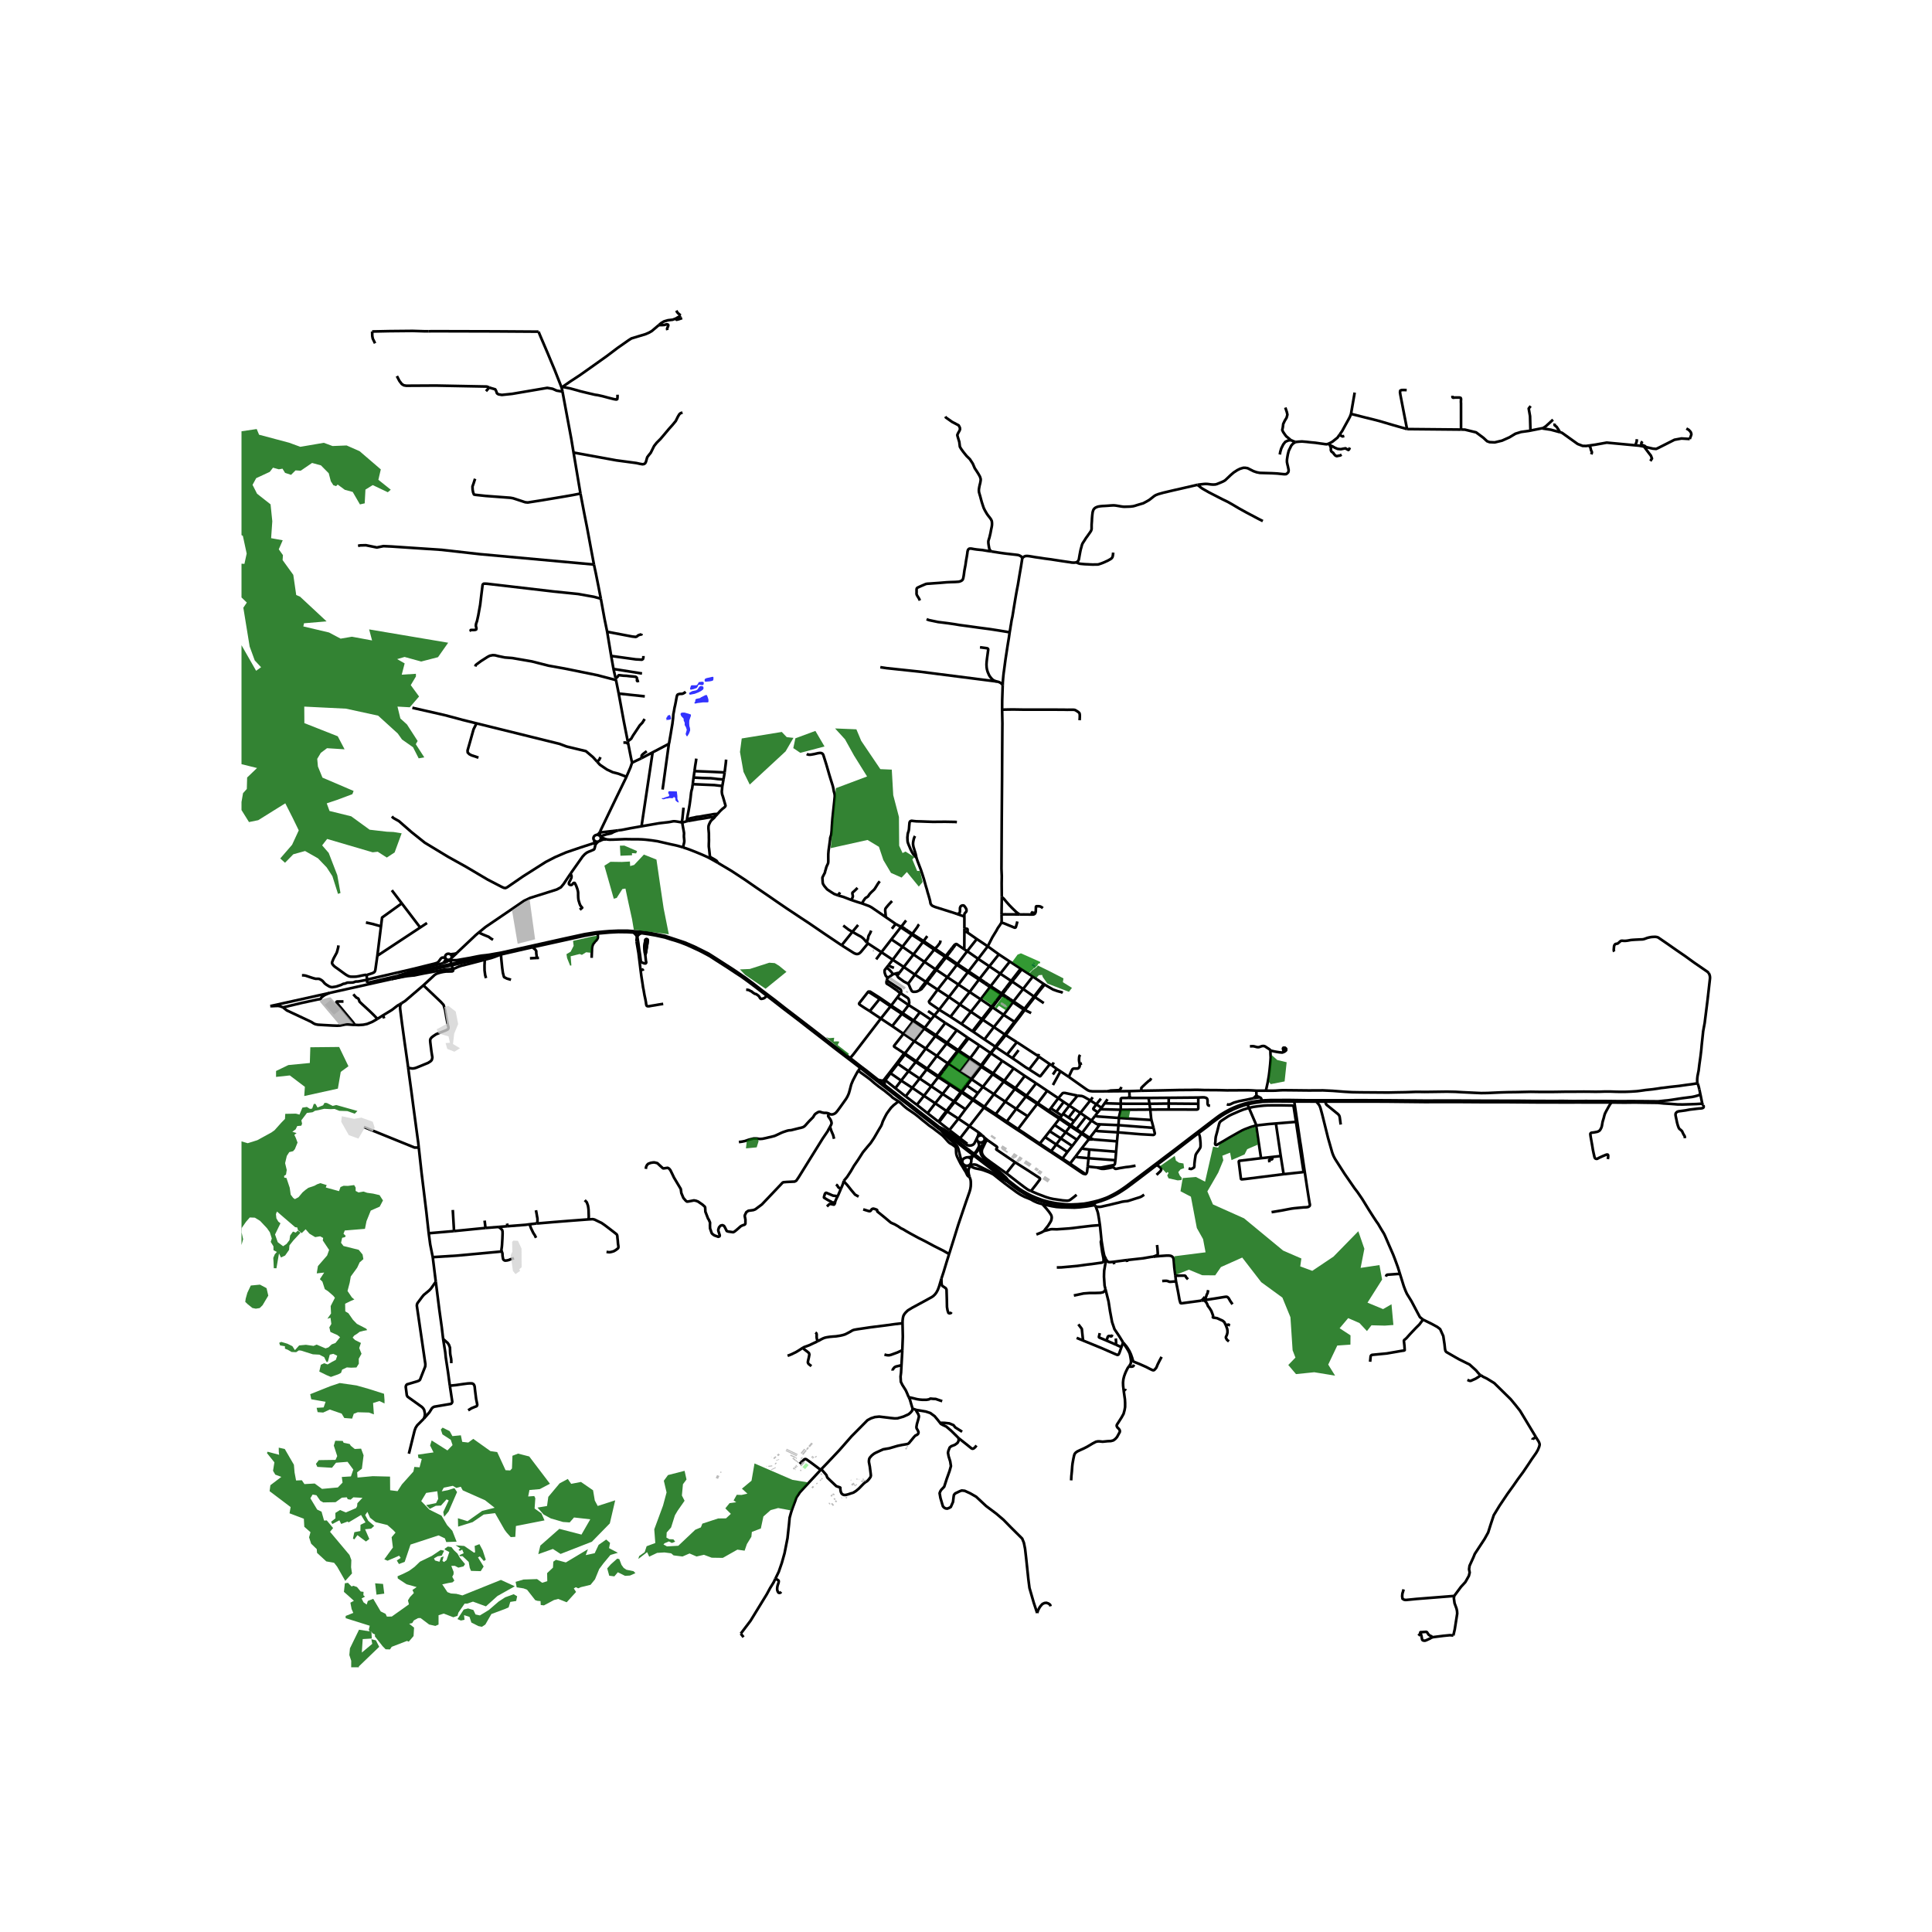 <svg xmlns="http://www.w3.org/2000/svg" width="960" height="960" viewBox="0 0 720 720"><defs><style>*{stroke-linejoin:round;stroke-linecap:butt}</style></defs><g id="figure_1"><path id="patch_1" d="M0 720h720V0H0z" style="fill:#fff"/><g id="axes_1"><path id="patch_2" d="M90 621.352h558V105.848H90z" style="fill:#fff"/><g id="LineCollection_1"><path d="m406.344 410.12 2.208 1.43M406.344 410.12l.885-1.188M402.621 414.775l3.432-4.33.29-.324M401.554 408.317l1.59.132.38.125.402.165.493.27 1.925 1.112M396.16 415.099l2.344-3.066M396.16 415.099l-.461.649M396.16 415.099l2.067 1.409M381.905 400.956l-3.476 4.558M381.905 400.956l-4.151-2.834M381.905 400.956l4.23 2.763M390.865 413.897l-.288.27M390.865 413.897l.73-.863M390.865 413.897l-4.118-2.748M390.865 413.897l4.17 2.735M366.874 412.461l3.521-4.702M366.874 412.461l-.194.29M366.874 412.461l-4.163-2.803M366.874 412.461l4.207 2.735M399.59 427.07l1.763-2.306M399.59 427.07l-1.803 2.226M399.59 427.07l-4.265-2.842M360.503 426.272l-2.708-2.065M402.621 414.775l-2.357 3.066M402.621 414.775l-2.014-1.354M402.621 414.775l2.066 1.415M412.744 409.65l-1.081 1.506M395.034 416.632l.665-.884M395.034 416.632l-.227.3M395.034 416.632l4.074 2.735M382.555 408.318l3.58-4.6M382.555 408.318l-.24.317M382.555 408.318l-4.126-2.804M382.555 408.318l4.192 2.831M400.607 413.421l-2.38 3.087M400.607 413.421l-2.103-1.388M409.141 414.505l.948-1.125M409.141 414.505l-1.03 1.347M408.552 411.55l-1.09 1.54-.007.2.09.166 1.596 1.05M403.27 422.212l3.469-4.606M403.27 422.212l-.212.276M403.27 422.212l-2.11-1.457M406.176 423.965l-.395-.138-2.51-1.615M349.705 401.03l-.164.314M349.705 401.03l-4.151-2.78M349.705 401.03l.299.203M351.164 398.993l-1.201 1.59-.258.446M404.687 416.19l-3.528 4.565M404.687 416.19l2.052 1.416M401.16 420.755l-2.052-1.388M338.571 399.182l-2.738 3.522M338.571 399.182l2.686-3.425M338.571 399.182l-3.99-2.742M338.571 399.182l4.155 2.755M357.176 416.915l2.626-3.522M357.176 416.915l-3.35 4.24M357.176 416.915l4.118 2.762M357.176 416.915l-4.181-2.724M395.699 415.748l-2.037-1.394M391.596 413.034l2.066 1.32M391.596 413.034l2.812-3.763M389.455 423.745l1.73-2.19M389.455 423.745l-1.947 2.444M389.455 423.745l4.17 2.776M345.677 414.871l-3.98-3.128M345.677 414.871l2.86-3.7M349.731 418.01l-1.999-1.55-2.055-1.589M387.508 426.19l-.21.282M387.508 426.19l-4.334-2.922M387.508 426.19l4.222 2.837M396.422 410.652l-2.76 3.702M396.422 410.652l-2.014-1.38M396.422 410.652l2.082 1.38M391.73 429.027l-.18.249M391.73 429.027l1.895-2.506M391.73 429.027l4.237 2.742M370.126 400.017l3.387-4.66M370.126 400.017l-.19.3M370.126 400.017l-4.222-2.748M370.126 400.017l4.14 2.777M357.366 391.561l3.61-4.623M357.366 391.561l-.294-.203M357.366 391.561l4.204 2.76M357.366 391.561l-.235.273M357.795 424.207l3.499-4.53M357.795 424.207l-3.968-3.052M383.006 415.994l-4.286-2.76M383.006 415.994l3.547-4.603M383.006 415.994l-3.622 4.781M362.107 402.22l4.162 2.825M362.107 402.22l-.294-.21M362.107 402.22l3.558-4.658M362.107 402.22l-1.828 2.335M410.283 409.45l-1.731 2.1M333.67 405.549l2.163-2.845M333.67 405.549l3.834 3.031M333.67 405.549l-3.74-2.978M359.802 413.393l-4.043-2.717M359.802 413.393l2.7-3.432M410.5 412.841l1.163-1.685M410.5 412.841l-.411.539M410.5 412.841l-1.948-1.291M344.994 390.757l-3.536 4.744M344.994 390.757l3.574-4.648M344.994 390.757l4.148 2.755M344.994 390.757l-4.267-2.748M398.753 433.643l2.07-2.648M398.753 433.643l-.255.277M398.753 433.643l-.48-.355-2.306-1.52M404.18 437.493l-.175-.288-.125-.097-5.127-3.465M398.227 416.508l2.037 1.333M377.754 398.122l-3.487 4.672M377.754 398.122l-4.24-2.766M370.395 407.759l3.64-4.672M370.395 407.759l4.215 2.775M370.395 407.759l-4.126-2.714M379.384 420.775l-.194.318M379.384 420.775l-4.2-2.824M383.174 423.268l-1.79-1.208-2-1.285M393.013 419.242l1.794-2.31M393.013 419.242l-1.828 2.314M393.013 419.242l4.118 2.714M364.591 421.928l-3.297-2.25M364.591 421.928l.056.57-.034.304-.2.76M366.034 423.19l-.328-.336-.455-.397-.66-.529M386.747 411.149l3.513-4.647M386.747 411.149l-.194.242M401.353 424.764l1.705-2.276M401.353 424.764l-4.222-2.808M391.185 421.556l4.14 2.672M395.967 431.769l1.82-2.473M395.967 431.769l-.209.283" clip-path="url(#p83535d289b)" style="fill:none;stroke:#000"/><path d="m405.352 434.73-.157 1.306-.079.646-.145.428-.235.342-.172.11-.134.014-.25-.083M398.498 433.92l4.235 2.862.873.566.287.107.287.038M406.739 417.606l1.373-1.754M409.037 418.939l-.538-.16-1.76-1.173M345.86 376.787l2.357 1.643M351.275 407.676l-4.237-2.86M351.275 407.676l4.2 2.762M351.275 407.676l2.708-3.46M351.275 407.676l-2.738 3.494M361.294 419.677l5.386-6.926M397.787 429.296l-4.162-2.775M324.135 376.826l-1.968-1.234-1.7-1.126-.21-.2-.104-.173.03-.2 3.338-4.26.124-.084.137-.028.123.014" clip-path="url(#p83535d289b)" style="fill:none;stroke:#000"/><path d="m323.905 369.535.09.305 3.82 2.423M328.068 371.953l-3.808-2.418h-.355M394.408 409.271l-4.148-2.77M401.554 408.317l-4.67-1.007-.44-.01-.287.041-.183.093-1.566 1.837M356.565 383.906l-3.581 4.696M356.565 383.906l-4.282-2.693M356.565 383.906l4.028 2.777M390.26 406.502l-4.125-2.783M328.262 379.59l4.23 2.804M328.262 379.59l-4.127-2.764M328.262 379.59l3.614-4.547M316.841 394.313l1.26-1.482 10.16-13.24M353.827 421.155l-3.842-2.973M400.264 417.84l-1.156 1.527M349.731 418.01l.254.172M352.723 414.032l-.75.953-.82 1.05-1.422 1.975M375.184 417.951l3.536-4.717M375.184 417.951l-.246.331M375.184 417.951l-4.103-2.755M378.429 405.514l-.235.315M378.429 405.514l-4.162-2.72M332.492 382.394l4.2 2.88M332.492 382.394l3.603-4.558M345.554 398.25l3.588-4.738M345.554 398.25l-.194.276M345.554 398.25l-4.096-2.749M355.759 410.676l-.283-.238M355.759 410.676l2.603-3.536M355.759 410.676l-1.419 1.804M354.147 404.002l-.164.214M354.147 404.002l-3.454-2.348-.69-.421M354.147 404.002l4.145 2.669M369.324 392.539l2.393 1.602 1.796 1.215M342.814 377.213l-4.19-2.657M342.814 377.213l4.127 2.778M342.814 377.213l-2.325 3.088M371.081 415.196l-.23.29M371.081 415.196l3.529-4.662M338.624 374.556l-4.193-2.866M338.624 374.556l-2.268 2.99M335.845 370.281l2.443 1.63.283.352.112.283.164 1.057-.074.566-.15.387M334.431 371.69l-2.305 3.06M334.431 371.69l1.078-1.467M355.476 410.438l-1.429 1.837M355.476 410.438l2.595-3.484M341.697 411.743l-4.193-3.163M341.697 411.743l2.64-3.37M337.504 408.58l2.477-3.183M335.845 370.281l-.336-.058M330.5 365.371l5.103 3.363.14.208.076.276.026 1.063M324.135 376.826l3.68-4.563M347.038 404.817l-4.312-2.88M347.038 404.817l-2.7 3.556M347.038 404.817l2.347-3.046M366.27 405.045l3.666-4.727M366.27 405.045l-1.836 2.327M328.068 371.953l-.254.31M328.068 371.953l4.058 2.797M349.985 418.182l3.01-3.99M431.005 437.825l1.343-1.264.254-.332.157-.275-.007-.228-.068-.242-.164-.235-.209-.214-.403-.331-.783-.567" clip-path="url(#p83535d289b)" style="fill:none;stroke:#000"/><path d="m431.125 434.137 6.706-5.036 3.286-2.584 3.578-2.745 1.941-1.458M407.612 448.397l.44-.113 2.163-.64 1.358-.492.891-.333.817-.36 1.246-.583 1.116-.56 1.428-.817 1.35-.867 1.303-.863 2.52-1.868 2.39-1.81 6.491-4.954M446.56 411.357l.007-2.342M446.56 411.357l-11.026-.09M435.549 413.483l10.451.028.246-.062.172-.083.097-.118.052-.179-.008-1.712M359.4 347.181v-1.146M359.4 347.181l-.038 6.609M360.59 347.555l-.28-.195-.314-.096-.597-.083M368.112 352.671l4.132 2.986M368.112 352.671l-4.088-2.728M368.112 352.671l-3.58 4.662M373.177 343.894l-.596.939-.705.995-.544 1.009-1.514 2.477-1.706 3.357M364.024 349.943l-3.573 4.53M364.024 349.943l-3.434-2.388M366.881 387.373l3.506-4.62M366.881 387.373l4.059 2.69M366.881 387.373l-4.14-2.838M360.451 354.473l-3.618 4.78M360.451 354.473l4.08 2.86M360.451 354.473l-1.089-.683M328.485 354.86l3.703-4.787M328.485 354.86l-1.964 2.667M328.485 354.86l-5.023-3.276M328.485 354.86l4.208 2.818M384.275 377.55l-1.963-.972M385.647 371.57l3.338 2.26M385.647 371.57l-.299-.19M385.647 371.57l1.435-1.91 2.209-2.731M385.647 371.57l-3.593 4.602M389.29 366.929l-.335-.225M396.042 369.998l-.426-.241-.38-.097-1.164-.311-1.626-.58-3.155-1.84M384.897 363.921l4.058 2.783M384.897 363.921l-4.148-2.659M384.897 363.921l-3.618 4.641M332.188 350.073l3.508-4.501M332.188 350.073l4.128 2.756M358.317 381.594l3.506-4.538M358.317 381.594l4.081 2.734M358.317 381.594l-4.102-2.68M376.844 365.561l.347.225M376.844 365.561l-4.077-2.703M376.844 365.561l-.81 1.062-.54.71-.639.837M376.844 365.561l.807-1.039M395.206 399.251l-1.386-.903M395.206 399.251l3.096 2.071M395.206 399.251l-2.8 5.104M411.663 411.156l5.99.173M337.67 343.014l-1.728 2.261M420.862 406.634l-8.11.066M420.862 406.634l4.43-.142M420.948 408.328l-.042-.806-.044-.888M334.389 363.581l.783-1.024M334.389 363.581l-.66-.765M338.452 366.593l-.708-.344-.94-.491-1.933-1.402-.298-.366-.184-.409M381.279 368.562l-3.573 4.62M381.279 368.562l4.069 2.817M381.279 368.562l-4.088-2.776M446.567 409.015l-11.01.097M450.953 412.047l-.455-.027-.141-.056-.142-.124-.127-.249-.067-.29v-1.25l-.067-.324-.105-.277-.09-.124-.275-.173-.336-.117-.358-.07-.582-.02-1.641.07M345.564 348.844l-1.36 1.88M410.089 413.38l7.549.196M376.317 358.343l-3.55 4.515M376.317 358.343l4.067 2.66M376.317 358.343l-4.073-2.686M323.462 351.584l-.437-.315M313.656 352.285l4.401 2.79.354.19.4.172.238.062.269.042.235-.01.216-.039.187-.058.2-.097.273-.204.265-.238.235-.249 2.533-3.062M428.387 411.35l7.147-.084M428.387 411.35l-10.734-.021M428.387 411.35l.291 2.16M428.387 411.35l-.365-2.176M362.398 384.328l.343.207M362.398 384.328l3.499-4.523M380.384 361.003l.365.26M380.384 361.003l-.808 1.04-.562.724-.667.859-.696.896M362.741 384.535l3.514-4.496M377.993 364.765l.707-.897.667-.85.562-.714.82-1.042M354.215 378.914l3.498-4.572M354.215 378.914l-4.222-2.642M372.244 355.657l-3.543 4.452M334.23 396.206l.35.234M334.23 396.206l-2.7 3.521M336.867 392.715l-.325.41-.25.322-2.062 2.759M327.244 402.407l-4.428-3.501-1.514-1.119-4.46-3.474M327.244 402.407l2.51 1.981M331.53 399.727l-1.9 2.428-.275.331-.198.152-.369.086-.455-.058-.493-.125-.596-.134M329.754 404.388l-.097-.607.007-.47.083-.4.184-.34M350.074 420.064l-.656-.539-3.678-2.845-3.349-2.561-2.238-1.761-4.029-3.066-6.37-4.904M337.06 392.466l-.193.249M337.06 392.466l-.41-.138M337.06 392.466l.516-.314M337.06 392.466l.321.233M346.941 379.991l1.276-1.56M346.941 379.991l-2.32 3.052M334.58 396.44l2.13-2.817.489-.66M334.58 396.44l-2.723 3.509M331.857 399.949l3.976 2.755M331.857 399.949l-.328-.222M331.857 399.949l-1.926 2.622M410.021 419.022l-.984-.083M410.021 419.022l6.781.29M410.021 419.022l-.597.608M415.683 432.383l.262-3.176M405.658 431.638l5.96.441 4.065.304M408.962 435.118l.888.027.634-.048.805-.166 3.626-.718.213-.08.183-.11.122-.128.064-.186.186-1.326M405.658 431.638l-.306 3.093M405.658 431.638l.29-3.232M400.823 430.995l.575.187.32.082 3.94.374M403.099 427.978l2.606-3.31M403.099 427.978l-2.276 3.017M405.948 428.406l-1.924-.235-.403-.09-.522-.103M417.638 413.576l11.04-.065M417.653 411.329l.018 1.578v.331l-.033.338M416.997 416.632l.007-.207.044-.263.06-.303.463-1.903.067-.38M416.593 421.99l.21-2.679M416.593 421.99l-.32 3.35M408.216 421.328l.53.138.567.076 7.28.449M429.887 420.32l.425 1.816.032.096.014.1-.004.1-.022.099-.039.094-.056.086-.07.077-.083.065-.094.051-.1.036-.108.02-.108.004-.108-.013-4.573-.256-8.4-.704M435.549 413.483l-6.87.028M435.549 413.483l-.015-2.217M416.997 416.632l-7.864-.552-.53-.083-.491-.145M416.997 416.632l-.195 2.68M416.997 416.632l12.107.756M429.104 417.388l-.105-.61-.06-.519-.26-2.748M406.176 423.965l-.47.702M406.176 423.965l2.04-2.637M406.176 423.965l1.22.667M435.556 409.112l-7.534.062M435.556 409.112l-.022 2.154M416.802 419.311l13.085 1.009M416.273 425.34l-8.877-.708M416.273 425.34l-.328 3.867M428.022 409.174l-6.662-.007M405.352 434.73l3.61.388M405.948 428.406l9.997.8M409.424 419.63l-.35.524-.858 1.174M360.614 431.293l-.38.037-.465.139-.478.206-.392.343-.185.291-.101.43-.02.342M364.48 425.45l.26.656.142.546-.007.245-.045.307-.269.58-.69 1.188-1.465 1.768-.22.191-.243.147-.455.131-.874.084M361.987 432.204l-.17-.349-.24-.203-.362-.222-.6-.137" clip-path="url(#p83535d289b)" style="fill:none;stroke:#000"/><path d="m375.699 439.827-3.35-2.665-3.76-2.81-5.087-3.971-3.506-2.673-1.365-1.098-2.82-2.099-1.522-1.16-4.215-3.287M375.699 439.827l-.787-.99-2.771-2.545-3.276-2.776-1.79-1.478-.746-.752-.5-.65-.313-.704-.142-.746.053-.711.127-.387.2-.39.18-.342.306-.911M470.188 410.124l-1.122.127-2.164.325-1.507.304-1.492.386-1.275.4-1.175.409-1.51.6-1.484.686-1.865 1.015-1.381.82-1.082.739-1.559 1.16-2.126 1.623-5.985 4.575-6.727 5.161-3.438 2.595-3.38 2.575-5.997 4.522-5.401 4.06-1.261.874-.899.6-1.255.766-1.233.684-1.145.58-.828.411-.76.311-1.101.404-1.604.538-1.85.47-1.977.442-1.611.283-2.343.2-2.446.104-1.836-.041-2.35-.249-1.857-.249-2.26-.455-2.35-.635-2.417-.905-1.835-.787-1.477-.767-1.5-.842-1.462-.912-1.275-.967-2.887-2.237" clip-path="url(#p83535d289b)" style="fill:none;stroke:#000"/><path d="m375.266 440.242 2.686 2.106 2.103 1.47 2.328 1.402 2.484 1.284 1.798.691 2.215.725 1.731.463 1.656.324 1.678.297 2.052.214 2.626.166 2.61-.007 2.693-.29 2.872-.554.814-.136M350.753 421.342l3.111 2.389 3.237 2.41 3.119 2.437 4.058 3.115 4.834 3.715 1.902 1.464 4.252 3.37" clip-path="url(#p83535d289b)" style="fill:none;stroke:#000"/><path d="m361.391 434.096.255.026.226-.014.593-.078.447-.055.411.024.604.138 1.917.94 2.336 1.166 2.342 1.188 1.462.808 1.648 1.084 1.634.919M364.412 423.562l-.164.19-.15.38M366.034 423.19l-.471-.08-.461.072-.408.21-.282.17M366.796 425.143l.119-.328M364.48 425.45l.28.152.432.145.388.028.372-.062.347-.162.497-.408M366.24 426.445l.35-.58.12-.342.086-.38M364.099 424.131l-.008.463.041.238.116.253.231.366" clip-path="url(#p83535d289b)" style="fill:none;stroke:#000"/><path d="m364.099 424.131-.492 1.03-.568 1.07-.477.4-.53.221-.7.055-.695-.09-.619-.338-.686-.532-1.432-.987-3.767-2.486-2.5-1.699-1.559-.711M375.027 437.245l3.25-4.12M384.225 443.867l-.775-.325-.567-.317-1.209-.864-2.372-1.802-4.275-3.314M367.825 424.905l-.325.39-.193.286-.694 1.458-.552 1.146-.142.504-.022.58.081.553.351.752.657.76.663.587 1.299.96 6.08 4.364M361.025 437.493l.279 1.053M361.025 437.493l-.119-1.104.082-.574.201-.593.232-.503.074-.275" clip-path="url(#p83535d289b)" style="fill:none;stroke:#000"/><path d="m358.906 433.756 1.082 1.866 1.037 1.871M358.593 433.08l.15.398.163.278M350.753 421.342l1.03 1.18.417.401.687.642 1.059 1.036 1.29 1.125 1.38 1.278.359.65.156.434.873 3.501.59 1.492M358.906 433.756l.317.324.401.232.454.121.472.003.456-.116.346-.19M368.213 425.033l3.143 2.195.232.246.023.165-.015.087-.328.486v.104l.082.118 6.926 4.692M384.225 443.867l1.82-2.327 1.5-1.99.045-.186-.038-.172-.096-.166-4.34-2.834-4.84-3.066M384.225 443.867l2.462 1.063 1.589.594 1.343.525 1.529.477 1.365.303 3.544.525 1.61.124.732-.11.492-.263 1.462-1.118.866-.733M357.773 399.292l4.04 2.717M357.773 399.292l-4.208-2.803M357.773 399.292l3.55-4.682M360.977 386.938l4.031 2.659M360.593 386.683l.26.175.124.08M401.554 408.317l-3.05 3.716M633.701 407.919l-.886.313-1.16.338-1.055.224-3.868.498-3.685.57-1.548.217-1.059.097-2.398.258M634.404 411.309l-.13-.548-.468-2.37-.105-.472M633.297 405.967l.16.763.142.71.102.479M465.44 412.876l-.134-.346-.41-.953M464.896 411.577l1.067-.262 1.476-.29 1.798-.263 1.201-.145 2.26-.117 2.76-.049 6.87.056" clip-path="url(#p83535d289b)" style="fill:none;stroke:#000"/><path d="m446.636 422.314 3.389-2.543 2.025-1.606 1.957-1.437 1.183-.841 1.418-.871 1.738-.953 1.29-.638.814-.342 1.395-.553 1.596-.566 1.455-.387M482.978 418.082l-7.482.608M478.368 437.583l7.09-.756.139-.049.078-.045.063-.069.026-.096v-.162l-.272-1.654-2.514-16.67M465.44 412.876l1.708-.38 2.164-.297 1.843-.187 1.238-.069 2.178-.034 3.223.014 3.297.062.459.017.257.059.13.076.083.086.085.186.873 5.673M465.44 412.876l-2.073.628-1.388.539-2 .877-.708.3-.895.425-.481.265-.556.343-1.679 1.104-.5.338-.309.252-.186.19-.131.208-.134.345-.105.332-.716 2.824-.23.842-.113.415-.127.441-.104.722-.045.777-.019.386-.1.64v.238l.022.124.112.152.134.082.179.022.175-.049.14-.055 2.416-1.368 1.984-1.187 2.514-1.423 1.357-.766 1.038-.566.91-.415 1.089-.414 1.17-.435 1.16-.338.9-.228M465.44 412.876l2.343 5.455.153.366.1.335.105.41M475.496 418.69l-2.753.22-2.954.332-1.648.2M469.954 431.627l-1-6.643-.813-5.541M475.496 418.69l1.798 12.127M478.368 437.583l-1.074-6.766" clip-path="url(#p83535d289b)" style="fill:none;stroke:#000"/><path d="m469.954 431.627-7.748.939-.276.035-.138.048-.093.087-.041.138.004.169.735 5.783.045.383.029.128.063.083.124.062.186.017 1.425-.141 14.099-1.775M477.294 430.817l-3.241.36M617.836 410.997l2.175.225 2.842.176 2.45.197 1.272.006.635.004 2.726-.08 2.186-.082 2.282-.134M600.496 410.87l4.912.048 3.936-.045 3.487.062 5.005.062M618.042 410.434l-1.582-.006-4.312-.042-4.282-.024-4.337.024-3.895-.048-3.278-.021-5.677-.003-4.405.027-3.503-.048-4.882.007-6.37-.014-5.588-.055-11.92-.02-10.676-.056h-6.326l-5.975.013-14.218-.117-7.945-.027-8.467.006-6.326.008-7.444-.008-6.274-.09-6.96.028-2.022.083-1.19.073M469.954 431.627l4.099-.45M373.248 340.765l.041 2.314-.037.463-.075.352M379.13 343.403l-.179.794-.37 1.281-.096.146-.171.083-.183.023-2.745-1.125-.91-.387-.59-.214-.709-.11M209.285 144.407l.319-.22M200.691 123.6l.806 1.934 2.566 5.996 1.462 3.51 1.18 2.814 2.58 6.553M209.6 145.822l-.068-.361-.247-1.054M254.58 315.801l-1.679-.498-.69-.179-.882-.204-1.045-.21-5.242-1.204-2.3-.342-2.255-.257-1.25-.089-1.302-.046-2.536-.009-2.45-.037-2.433.092-2.366.092-1.101.002-1.101-.103M225.948 312.809l-1.198-.448-.513-.275-.519-.324" clip-path="url(#p83535d289b)" style="fill:none;stroke:#000"/><path d="m223.335 313.46 1.17-.498.32-.105.376-.026.747-.022M228.628 249.306l10.63 1.69M228.628 249.306l-.86-4.857M228.628 249.306l.756 3.345M253.64 117.547l-.266.258-1.48.89M245.517 121.154l.883-.75 1.052-.626 1.506-.433 1.693-.194 1.243-.456" clip-path="url(#p83535d289b)" style="fill:none;stroke:#000"/><path d="m254.219 118.534-1.221.419-.86.21-.244-.468M159.615 123.452l2.703-.018 21.753.055 16.62.11M226.274 235.442l1.495 9.007M239.103 236.186l-.034.25-.475.074-.509.167-.32.152-.376.337-.461.193-1.297-.14-9.357-1.777M223.917 223.128l1.382 7.571.975 4.743M240.297 259.516l-9.724-1.039M230.573 258.477l-1.01-5.033M233.947 276.295l-1.52-7.726-1.854-10.092M239.766 244.47l.013.525-.172.603-.377.254-1.062-.064-1.261-.069-9.138-1.27M356.016 351.977l.187-.145.156-.024.168.034 2.835 1.948M342.697 369.031l.79-.476.253-.326M338.452 366.593l.373.65.403 1.008.552 1.057.269.207.382.105.707-.022.552-.09 1.007-.477" clip-path="url(#p83535d289b)" style="fill:none;stroke:#000"/><path d="m343.373 367.966-.244.306-.432.76M359.384 341.576l-2.764-.97M356.62 340.606l.571-.124.284-.165.179-.229.097-.442.007-1.298.239-.566.358-.263.402-.097.374.028.216.152.507.684.254.476.074.346-.015.42-.052.187-.552.636-.12.249-.059.207v.77" clip-path="url(#p83535d289b)" style="fill:none;stroke:#000"/><path d="M359.4 346.035v-3.62l-.016-.839M391.236 396.578l-4.045-2.772M391.236 396.578l.701.43M383.532 398.533l3.96 2.545.117.01.122-.028 3.505-4.482M356.016 351.977l-.26.103-.82 1.009M355.212 353.29l.793-1.113.011-.2M393.625 426.52l1.7-2.292M340.727 388.009l3.674-4.69M340.727 388.009l-3.151 4.143M336.692 385.274l.32.2 3.715 2.535M361.57 394.32l-.246.29M365.008 389.597l-1.748 2.47-1.69 2.253M361.57 394.32l4.02 2.721M397.13 421.956l-1.805 2.272M397.13 421.956l1.716-2.265M344.338 408.373l4.2 2.797M344.338 408.373l-4.357-2.976M352.995 414.191l1.345-1.71M352.995 414.191l-.272-.159M358.292 406.67l-.22.284M358.292 406.67l.272.184M358.292 406.67l1.686-2.295M335.833 402.704l4.148 2.693M377.19 365.786l.803-1.02M375.202 368.4l.624-.821.525-.69.84-1.103M343.957 351.041l.247-.317M343.957 351.041l-3.528 4.655M343.957 351.041l4.193 2.846M343.957 351.041l-2.391-1.564M352.984 388.602l-.224.308M352.984 388.602l-4.178-2.831M352.984 388.602l4.088 2.756M336.692 385.274l3.584-4.693M336.65 392.328l-3.405-2.234-.074-.18.03-.186 3.49-4.454M348.605 361.214l.343.228M348.605 361.214l-4.088-2.756M348.605 361.214l-.859 1.122-.555.726-.508.665M348.605 361.214l2.619-3.366M374.267 402.794l-.232.293M378.72 413.234l-4.11-2.7M378.72 413.234l3.596-4.599M349.142 393.512l4.066 2.776M349.142 393.512l3.618-4.602M374.61 410.534l3.584-4.705M332.126 374.75l-.25.293M332.126 374.75l4.23 2.796M335.942 345.275l-.246.297M335.942 345.275l-.794-.2M337.481 346.298l-1.11-.768-.429-.255M348.948 361.442l4.11 2.741M348.948 361.442l2.595-3.352M347.035 363.95l.481-.631.561-.736.871-1.14M339.787 348.314l.21-.277M339.787 348.314l-3.47 4.515M339.787 348.314l1.779 1.163M339.787 348.314l-1.562-1.042M340.489 380.301l-.213.28M340.489 380.301l-4.133-2.755M344.622 383.043l-2.626-1.774-1.507-.968M369.515 375.17l.343.215M369.515 375.17l-4.044-2.748M369.515 375.17l-3.618 4.635M369.515 375.17l1.728-2.275M365.59 397.041l-.234.297M365.59 397.041l.314.228M369.134 392.394l-.444.52-3.1 4.127M365.904 397.27l3.148-4.38.272-.351M365.665 397.562l.127-.158.112-.135M336.356 377.546l-.261.29M348.537 411.17l4.186 2.862M348.806 385.771l-.238.338M348.806 385.771l3.477-4.558M348.806 385.771l-4.184-2.728M399.108 419.367l-.262.324M344.622 383.043l-.22.277M362.711 409.658l1.723-2.286M362.711 409.658l-.208.303M362.711 409.658l-4.147-2.804M341.458 395.501l-.201.256M341.458 395.501l-3.648-2.479-.429-.323M354.047 412.275l-.41.528-.914 1.229M342.726 401.937l2.634-3.411M342.726 401.937l-2.745 3.46M358.564 406.854l1.715-2.3M358.564 406.854l-.202.286M249.271 277.205l-2.343 17.036M249.271 277.205l-6.056 3.174M255.535 257.824l-.228.186-.242.159-.25.156-.215.115-.261.097-.283.04-.657.018-.384.076-.328.097-.247.183-.138.32-.119.471-.12.635-.19 1.06-.264 1.347-.22.929-.183 1.109-.272 1.412-.097 1.458-.258 2.099-.223 1.282-.534 3.218-.298 1.682-.112.697-.141.535M255.946 306.048l.446-.078M258.156 292.239l-.08.613-.108.84-.108.438-.138.425-.164.88-.049.443-.149 1.378-.362 2.644-.417 2.425-.41 2.079-.225 1.644M254.224 306.496l.488-.093.504-.138.73-.217M258.81 287.382l.02-.152.243-1.795.25-1.503.174-1.222M239.076 307.93l4.14-27.55M254.224 306.496l-.226-.03-.284-.04-.634-.117-.709-.122-.562-.08-.398-.042h-.257l-.211.008-.25.033-.322.066-.642.124-.668.107-3.408.391-6.577 1.136M230.206 309.475l1.437-.167 3.345-.657 4.088-.72M270.043 287.868l.193-1.504.283-2.307.075-.98M267.495 321.525l-.126-.076-2.465-1.384-.608-.33-.634-.322-.533-.25-1.261-.563-.731-.313-.841-.35-1.132-.466-.914-.36-1.345-.524-.941-.33-.761-.249-.623-.207M254.224 306.496l.072.346.132.842.291 1.595.176.991.022.318-.01.258-.027.386-.002.655.084.808.056.6-.011.408-.056.325-.042.181-.093.397-.116.483-.12.712M254.224 306.496l-.073-.165-.026-.104.005-.142.032-.198.13-.604.438-4.291M243.215 280.38l-4.11 2.155M340.1 524.98l1.14.36M306.073 547.518l2.15-2.217 4.614-4.897 4.477-5.107 5.97-6.028 1.312-.704 1.448-.469 1.628-.167 4.115.503 1.674.167 1.04-.042 2.205-.638 1.91-.869.68-.586.587-.67.217-.814M338.675 520.692l.394.79.543 1.884.488 1.614M420.518 409.153l-2.141.028-.374.035-.134.068-.12.097-.074.138-.022 1.81M133.435 203.418l.806-.166 2.118-.055 4.088.828 2.447-.497 3.014.139 18.679 1.243 14.204 1.602 42.557 3.874M216.323 183.934l1.491 7.813.984 4.95 1.27 6.844 1.28 6.845" clip-path="url(#p83535d289b)" style="fill:none;stroke:#000"/><path d="m223.917 223.128-.925-4.758-.936-4.684-.708-3.3M182.328 144.395l-.903-.34-18.976-.367-11.056.062-.897-.156-.753-.469-.896-1.167-.935-1.804M524.36 159.903l20.126.188M524.233 145.37l-1.234-.031-.718.029-.452.209-.09.586.135.922 1.13 5.863 1.356 6.955" clip-path="url(#p83535d289b)" style="fill:none;stroke:#000"/><path d="m503.482 154.243 5.236 1.33 2.623.639 2.634.68 5.156 1.519 5.229 1.492M222.566 283.897l1 1.098 2.639 1.793 2.125 1 2.108.539 3.016 1.149M235.548 284.23l-.587 1.759-1.507 3.487M223.65 309.906l.146-.383 5.872-12.229 3.664-7.537.122-.281M100.73 374.944l22.09-4.902M100.73 374.944l.645.024 1.448-.077.917-.008.644.127 1.086.412M168.72 361.081l.196.404-.098.361-.298.159-.987.037-1.243.01-1.039.138-.81.168-.748.198-.936.3-.739.439-4.227 3.901M149.695 373.828l1.256-.773 6.84-5.859" clip-path="url(#p83535d289b)" style="fill:none;stroke:#000"/><path d="m152.12 397.942.699.12.761.138.686-.055.746-.194 1.522-.607 1.73-.719 1.254-.51.925-.595.418-.428.179-.538.09-.512-.135-.8-.224-1.45-.239-1.893-.194-1.602-.03-.663.12-.47.418-.538.626-.497 1.06-.705 1.79-.718 1.775-.69.761-.387.254-.36v-.51l-.194-.719-.527-2.582-.508-2.995-.581-1.958-.989-1.1-2.486-2.376-4.036-3.833M149.695 373.828l-.828.522M149.084 375.03l.182-.638.429-.564M167.645 516.416l-.651-4.835-.877-5.757-.186-1.873-.79-4.956M162.405 477.656l1.32 10.468.911 6.545.504 4.326" clip-path="url(#p83535d289b)" style="fill:none;stroke:#000"/><path d="m168.17 508.02.01-1.006-.067-.675-.141-.737-.125-.607-.083-.66-.083-2.135-.381-1.029-.473-.698-1.687-1.478M157.958 528.688l2.064-2.356.908-1.457.382-.37.516-.265 6.23-1.062.33-.313.168-.428-.911-6.021M174.475 525.58l1.178-.737 1.328-.553.572-.2.216-.215.091-.407-.141-.752-.274-1.344-.454-3.62-.086-.937-.174-.603-.312-.433-.484-.219-.866-.02-.76.043-1.99.253-2.406.353-2.268.227M159.769 459.601l9.435-.813M161.272 468.505l-.94-4.715-.563-4.189M156.065 427.664l1.048 9.497.808 6.586.969 7.94.879 7.914M490.52 410.534l3.417.01M521.717 474.711l-.769-2.444-1.103-3.03-.672-1.727-1.537-3.528-1.283-2.977-.354-.784-.265-.531-1.096-1.785-.597-1.022-.44-.76-.634-.883-1.194-1.81-1.645-2.582-2.488-4.047-1.783-2.603-1.036-1.346-3.7-5.359-1.56-2.43-2.021-3.163-.448-.842-.365-.85-.276-.78-1.537-5.386-2.141-8.618-.694-2.562-.365-.884-.448-.621-.746-.823M482.329 410.507l3.417.007 4.774.02M551.848 512.505l-.458-.252-1.335-1.57-2.374-2.156-4.12-2.046-3.863-2.224-.682-.393-.34-.419-.178-.826-.18-1.71-.452-3.015-1.175-2.574-1.063-.817-1.99-1.088-3.324-1.633M521.717 474.711l1.44 4.64.649 1.685.5 1.112 1.688 2.737 2.42 4.574.746 1.381 1.154.942M510.606 507.482l.189-2.014.171-.365.352-.186 5.472-.524 3.392-.586 2.261-.398.814-.104.227-.147-.023-.419-.068-1.151-.158-1.465-.046-.377.023-.209.204-.251.293-.21.521-.481 1.221-1.381 2.058-2.177 1.47-1.466 1.335-1.789M276.065 608.807l1.028 1.316M288.96 588.349l-.656 1.353-1.303 2.125-1.233 2.284-6.07 9.905-3.633 4.79M321.69 450.703l1.891.58.447.097.288-.062.171-.125.367-.526.29-.175.313-.062.373.076.641.21.292.132.123.107.03.072-.004.366.026.07.033.055.888.704 1.903 1.547 1.395 1.174.88.718.656.297.724.31 1.134.65 1.23.828.91.435.933.574 1.56.89 2.983 1.63 2.619 1.311 3.237 1.74 3.67 1.851 2.017 1.173M350.818 476.567l.804-2.436 1.213-4.006.875-2.775" clip-path="url(#p83535d289b)" style="fill:none;stroke:#000"/><path d="m361.304 438.546.227.639.18.552.074.618.023.915-.045.872-.157.99-.283 1.01-1.362 3.895-1.615 4.767-1.253 3.706-1.676 5.417-1.707 5.423M504.842 146.297l-.11.702-1.25 7.244M499.278 161.908l.902-1.278 1.267-2.324 1.108-2 .532-1.016.395-1.047M446.23 180.678l-6.056 1.403-2.723.615-3.872.911-1.872.525-.992.38-.574.352-.851.67-.97.76-.925.539-1.313.707-2.35.7-.723.237-.717.182-1.11.126-.994.033-1.17.035-.608-.038-.579-.08-1.174-.2-.817-.131-.487-.051-.386-.019-1.033.051-1.048.082-1.106.067-.976.047-.87.09-.69.12-.371.12-.347.14-.293.153-.244.177-.172.167-.205.24-.153.26-.123.335-.144.52-.145 1.142-.1 1.198-.044 1.045-.093 1.206-.002 1.621-.05.228-.094.309-.145.304-.36.539-.522.73-.511.734-.32.418-.234.35-.358.594-.31.468-.337.511-.168.292-.183.474-.093.328-.14.552-.196.668-.188.841-.153.814-.138.739-.192 1.131-.067.345-.101.251-.2.33-.158.179-.256.207-.292.121M380.979 208.094l.14-.198.208-.22.185-.17.233-.117.231-.101.304-.078.51-.017.719.062 1.302.21 1.104.19 1.468.203 2.046.316 2.217.286 1.412.223 2.165.332 1.923.288 1.462.207.84.142.771.03.5-.037.323-.073M414.84 205.925l-.022.373-.03.297-.06.436-.078.355-.078.245-.232.339-.245.221-.321.22-1.067.595-.447.181-.525.26-.703.291-.462.183-.81.273-.276.095-.235.054-.276.024-1.02.012-.83.012-1.094-.047-.722-.048-.586-.014-.625-.04-.844-.075-.478-.05-.22-.016-.289-.064-.324-.1-.455-.18-.444-.185M380.979 208.094l-.077.429-.38 2.424-.657 3.81-.503 3.083-.37 1.886-.38 2.107-.489 2.907-.429 2.601-.134.884-.106.612-.148.935-.233 1.018-.11.57-.067.436-.12.817-.137.732-.114.805-.252 1.483M373.697 255.231l.003-.752.138-1.74.081-.885.109-.998.201-1.433.377-2.856.138-1.015.29-1.893.478-3.132.459-2.794.302-2.1M345.32 230.74l.506.225.456.148 3.345.7.84.099 2.849.357 2.447.353 1.779.3 3.166.421 4.155.577 4.197.553 3.26.51 3.953.65" clip-path="url(#p83535d289b)" style="fill:none;stroke:#000"/><path d="m369.473 205.514 2.858.446 1.473.214 1.328.17 3.237.362.855.106.267.046.23.073.17.067.228.113.322.177.164.13.126.179.096.204.152.293M169.204 458.788l11.729-1.164M169.204 458.788l-.464-7.87M197.362 456.253l.516 1.443.87 1.791.586.902.43.91M226.026 466.556l1.02.113.333-.03.325-.059.564-.139.542-.186.692-.412.582-.45.152-.117.123-.135.068-.16.027-.15.009-.271-.022-.272-.135-.853-.092-1.199-.112-.962-.034-.533-.044-.245-.064-.22-.094-.182-.093-.136-.847-.666-1.914-1.475-1.644-1.244-1.216-.843-.477-.213-1.295-.627-.771-.38-.722-.166-1.534.08M200.027 455.93l.094-.012.414.003 5.94-.505 6.444-.507 6.434-.484" clip-path="url(#p83535d289b)" style="fill:none;stroke:#000"/><path d="m217.91 447.275.767.78.443 1.255.124.775.084.68.049 1.318.039 1.327-.063 1.015M162.405 477.656l-.126-.994-1.007-8.157M187.139 466.889l-.123-.279-.236-.2-1.182.11-15.03 1.387-9.296.598M152.12 397.942l.424 3.25.749 5.443.7 5.321 1.258 9.377.623 4.578.19 1.753" clip-path="url(#p83535d289b)" style="fill:none;stroke:#000"/><path d="m135.618 420.008 18.894 7.662 1.553-.006M190.433 365.132l-1.542-.46-1.029-.523-.171-.508-.29-1.158-.258-1.872-.326-3.221-.128-1.685M186.689 355.705l6.806-1.563 4.208-.962.91-.192M180.663 357.658l.203-.053 2.228-.587 1.22-.408 2.375-.905M145.918 364.88l16.323-3.79 7.496-1.677 7.553-1.644 2.97-.67 6.429-1.394M541.613 609.495l.524-2.257.922-5.902-.065-.962-.194-.9-.728-1.996-.26-1.852.128-.86M572.376 535.542l.604.994.396.608.224.497.15.435.029.386-.187.732-.477 1.167-.641 1.112-1.642 2.333-1.169 1.777-2.009 2.977-2.023 2.745-1.625 2.345-2.22 3.078-2.97 4.432-2.133 3.508-1.164 3.507-.925 2.941-1.373 2.472-3.595 5.482-.522 1.284-1.448 3.176-.18 1.29.233 1.226-.311 1.238-1.3 2.308-1.61 1.744-2.548 3.43M523.081 592.309l-.177.69-.271.878-.09 1.005.135.92.588.377.633.084 1.357-.125 2.609-.26 8.11-.639 5.965-.473M529.29 608.55l.133.194.203.514.19.848.18.96.257.261.385.088.369.023.265-.063.643-.27 1.12-.527.362-.251.667-.21 3.867-.492 2.405-.234 1.277.104M309.172 415.155l-.238-.142-.272-.11-.24-.063-.257-.059-.347-.048-.376-.003h-.41l-.41-.083-.483-.115-.469-.182-.212-.007-.28.017-.325.114-.79.49-.306.246-.27.342-.487.81-1.384 1.392-.85.936-.266.31-.302.336-.35.349-.284.206-.395.204-.366.104-.4.117-.499.097-3.002.756-.448.052-.35.02-.18.028-.197.038-.422.104-1.527.507-.893.38-.504.248-.664.311-.765.349-.373.151-.347.087-.384.106-.656.163-.373.083-.54.118-.818.203-1.328.276-.787.056-.395-.007-.488-.083-.578-.08-.847-.003-.284.038-.623.153-.477.113-.654.172-.872.305-.54.18-1.064.22-1.164.152M319.833 398.992l-.77 1.357-1.185 2.258-.641 1.526-.59 2.265-.269.94-.208.545-.343.752-.5.857-2.278 3.21-1.029 1.382-.396.47-.373.336-.475.25-.253.094-.299.069-.343.024-.313-.035-.396-.137M309.33 419.933l.447-.867.119-.393-.007-.173-.034-.293-.115-.398-.225-.528-.361-.542-.47-.666-.064-.204.015-.176.15-.21.182-.173.205-.155M240.67 435.618l.135-.838.35-.659.419-.408.938-.356.87-.136.522-.012 1.073.263.996.935 1.09.987.273.028 1.505-.211.537.318.463.57.787 1.608.54 1.143 2.533 4.243.217 1.54.768 1.816.899 1.047.44.303.548-.045 2.04-.397.784.145.754.287 1.644 1.129.88.79.116.332.09 1.533.992 2.562.283.41.452 1.081-.03 1.057.045 1.125.626 1.782.336.352.649.456 1.44.514.458-.162.116-.356-.552-1.702-.015-.42.284-.878.571-.639.678-.176.597.263.335.552.683 1.36.493.19 1.907.271.463-.22.707-.555 1.7-1.484.612-.297.843-.28.239-.346.007-1.494-.254-1.347.057-.363.522-1.087.768-.525 1.03-.138.85-.124.721-.28 2.45-1.823 7.728-8.14.29-.129 1.15-.1 3.006-.138.466-.238.238-.19.833-1.222 8.943-14.405 1.873-2.748.202-.442.656-1.167M310.826 424.401l-.315-1.312-.709-1.677-.473-1.48M304.722 499.845l1.19-.65.854-.43.7-.258.72-.151 1.003-.157 1.247-.112 1.146-.08 1.573-.25.932-.21.836-.258.996-.493.767-.41 1.06-.614.56-.192 1.116-.198 2.404-.354 2.514-.377 5.579-.702 3.585-.49 2.842-.323" clip-path="url(#p83535d289b)" style="fill:none;stroke:#000"/><path d="m336.262 503.175.191-5.046-.107-4.993M350.818 476.567l-.844 2.868-.471 1.25-.522.98-.494.668-.67.661-.653.441-1.067.58-1.091.606-2.07 1.12-3.033 1.643-1.577.964-.79.763-.465.56-.388.688-.19.769-.135 1.05-.012.958M299.215 502.29l.27.358.308.258 1.118.852.571.502.15.548-.21 1.115-.271 1.172-.093.624.13.36.26.314.935.721M311.205 448.049l-.054.373-.2.366-.124.125-.18.011-.852-.19-.395-.05-.176.02-.205.11-.856.799M313.37 443.039l.385-.88.382-.938.326-1.151M334.834 410.438l-1.022.836-.724.545-1.03 1.022-.857 1.147-.753 1.056-.59 1.105-.76 1.546-.22.536-.09.321-.049.186-.342.822-.888 1.464-.705 1.223-1.086 1.864-1.26 1.885-1.193 1.39-1.69 2.046-.877 1.38-.961 1.495-1.5 2.18-1.136 1.967-1.421 2.175-1.217 1.44" clip-path="url(#p83535d289b)" style="fill:none;stroke:#000"/><path d="m319.978 445.942-1.34-.756-.716-.87-.745-.877-.855-1.095-.69-.839-.67-.711-.499-.724M305.827 547.771l.246-.253M297.998 545.538l1.799-1.722.358-.084.358.108 2.151 1.549 3.163 2.382M288.96 588.349l1.264-2.612 1.13-3.267 1.03-3.649 1.096-5.583.553-5.088.239-2.54.52-1.89.332-1.015.407-1.172.825-2.176.422-1.26.835-1.214.48-.74 1.55-1.69 5.641-6.054.543-.628M403.623 499.572l-2.386-.985M417.931 502.006l-.753 2.139-.287.59-.158.13-.247.067-.188-.03-1.014-.423-4.951-2.163-6.71-2.744M401.873 493.54l1.285 1.682.465 4.35M389.149 458.737l-.26.13-.807.447-1.85.738M409.917 456.572l.554 5.465M389.149 458.737l1.339-.331 1.025-.28.538-.052 1.801.052 2.343-.16 2.252-.161 1.698-.18 2.435-.31 4.323-.508 3.014-.235M408.343 449.64l.634 1.726.224.78.343 1.975.32 2.148.053.303M393.841 472.35l1.637-.031 6.04-.549 3.722-.51 1.529-.174 3.901-.545.329-.152.186-.214.097-.283-.037-.87-.485-2.403-.507-3.736.03-.234.188-.612M412.173 469.184l-.5-.914-.108-.228-.186-.712-.32-1.56-.499-3.048-.089-.685M417.931 502.006l.62-1.704M415.934 501.151l1.35.609.647.246M411.966 480.396l-.193.655-.671.525-1 .22-2.222.07-1.663-.012-2.402.183-1.89.4-1.733.365M412.173 469.184l-.037.891-.116.594-.153.642-.368 2.2-.053 1.18-.022 1.16.22 3.255.322 1.29" clip-path="url(#p83535d289b)" style="fill:none;stroke:#000"/><path d="m418.551 500.302-1.494-2.41-1.713-2.532-.906-2.66-.767-4.1-.551-3.59-1.154-4.614M415.045 470.231l-.995.103-.448.031-.366-.024-.26-.093-.254-.221-.284-.273-.265-.57M448.65 484.588l1.224-.227 2.953-.455 3.574-.584.637-.07.416.122.43.436.592 1.035.836 1.217M448.65 484.588l-.063.008M450.259 480.783l-.115.539-.116.597-.316.562-.208.7-.237.65-.617.757M438.018 475.416l3.364-.034.157.02.18.083.103.097.075.13.082.174.09.138.067.11.589.628M438.018 475.416l.243 2.096" clip-path="url(#p83535d289b)" style="fill:none;stroke:#000"/><path d="m429.85 468.314 2.51-.231 2.353-.162.854-.007.634.082.422.146.37.293.22.328.126.4.1.85.18 2.282.4 3.121M157.958 528.688l.347-1.03.062-.848-.3-1.384-.34-.568-.465-.5-3.633-2.602-1.709-1.22-.307-.53-.407-3.164.125-.53.324-.391 3.84-1.137.68-.276.35-.322 1.94-4.93.058-.882-3.177-21.753.05-.499.183-.476 1.775-2.38.58-.699 1.969-1.616.702-.733 1.8-2.562M152.381 541.744l1.434-5.824.702-2.825.37-.99.58-.915 2.49-2.502M363.906 538.676l-.467.637-.572.481-.435.131-.389-.156-1.728-1.394-3.052-2.41" clip-path="url(#p83535d289b)" style="fill:none;stroke:#000"/><path d="m386.52 601.124-1.28-3.87-1.582-5.468-.418-3.26-.805-7.676-.418-3.674-.448-2.236-.626-1.547-2.163-2.146-2.222-2.21-2.597-2.658-2.686-2.293-3.76-2.816-3.73-3.48-2.243-1.286-2-.914-1.117-.12-.692.242-1.75.84-.467.528-.116.627-.238 2.016-.836 1.906-.628.332-.676.265-.65-.097-.519-.288-.441-.457-.312-1.01-.623-2.14-.312-1.754.234-.65.363-.6.39-.41.727-.758.925-2.873 1.075-3.01.507-1.822-.268-1.713-.597-1.933-.239-1.298.15-.718.48-1.231.565-.487 1.383-.535.949-.685.344-.607.13-.53-.02-.655" clip-path="url(#p83535d289b)" style="fill:none;stroke:#000"/><path d="m350.315 530.232.311.408.728.397 1.311.613 1.793 1.526 2.052 2.02.753.77M350.315 530.232l1.695.036 1.79.193 1.56.663.63.82 2.565 1.623M341.24 525.34l.529.167 3.246.529 1.65.541 1.623 1.178 1.117 1.323.91 1.154M386.52 601.124l.378-1.107.621-1.129.494-.625.48-.511.766-.355.728-.071.753.264.624.457.155.576M634.818 411.838l-.145-.081-.088-.075-.094-.12-.059-.146-.028-.107M408.343 449.64l-.32-.511M426.388 445.213l-.716.512-.41.248-.485.2-.534.176-.574.166-2.368.756-.616.203-.377.104-.398.062-.735.066-.5.073-.47.075-.582.139-.84.22-1.327.308-2.01.494-1.373.297-1.694.386-.514.066-.747-.021-.775-.104M180.597 454.874l.336 2.75M180.933 457.624l4.876-.382M187.139 466.889l.11.248.033.888.223 1.238.24.302.343.19.274.031.497-.047.428-.08.429-.126.531-.238.908-.27.36-.145M352.298 155.23l.214.377 1.108.774 1.165.828 2.488 1.308.44.87.057.638-.271.628-.362.618-.325.679-.048.242.151.583.583 1.92.223 1.794.428.746.806 1.127 1.25 1.555 1.235 1.206 1.08 1.65.745 1.73.178.266.682 1.036.524.836.446.79.13.27.108.339.068.21.05.173.022.195-.002.37-.127.789-.096.46-.137.488-.171.841-.058.36-.062.457-.016.3.01.366.027.242.045.265.097.338.11.39.192.638.313 1.186.276.996.325 1.006.318.952.133.353.108.209.287.585.431.748.405.674.505.682.414.51.506.705.11.23.155.337.05.174.067.589.006.445-.02.451-.1.64-.242 1.15-.205 1.111-.362 1.537-.097.337-.112.352-.157.51-.06.29-.014.352.026.475.097.692.123.712.058.326.061.212.088.246.117.233.189.235.39.35M342.818 223.79l-.222-.507-.3-.538-.353-.532-.306-.588-.055-.248-.023-.304.026-.27-.011-.894.019-.4.063-.208.145-.196.213-.136 1.03-.476 1.779-.767.28-.103.302-.055.406-.045.616-.028 1.734-.132 1.783-.12 2.846-.238 1.346-.066 1.88-.059 1.153-.08.35-.058.314-.103.328-.139.228-.128.197-.158.183-.211.153-.36.07-.296.127-.653.101-.635.108-.833.082-.611.202-1.074.179-.926.223-1.575.322-1.845.147-.947.065-.588.097-.433.115-.324.185-.228.233-.181.248-.052.437-.007.582.095.52.104 1.05.15.823.086.432.043.377.038.46.035.765.136 1.274.211 1.327.181M627.918 424.17l-.026-.398-.013-.141-.04-.156-.144-.286-.148-.218-.125-.186-.425-.88-.082-.225-.13-.183-.385-.366-.209-.173-.265-.217-.126-.131-.064-.09-.063-.106-.16-.374-.224-.611-.276-.97-.205-.988-.175-.837-.097-.46-.083-.436-.03-.283.01-.268.044-.209.109-.212.145-.16.18-.163.204-.14.356-.122.334-.06.953-.123 1.388-.19.95-.18.568-.107 2.57-.307.898-.1.749-.045.36-.054.263-.065.22-.106.105-.101.047-.074.022-.094.014-.16-.007-.14-.04-.166-.047-.27M418.612 500.4l-.06-.098M432.892 505.67l-.778 1.448-.65 1.293-.511 1.23-.306.41-.435.466-.276.157-.444-.069-.929-.44-1.44-.743-2.446-1.088-1.949-.78-.407-.21-.146-.447-.254-.867-.473-1.336-.557-1.19-.676-1.118-.502-.715-1.101-1.271" clip-path="url(#p83535d289b)" style="fill:none;stroke:#000"/><path d="m420.836 509.041.046-.063.457-.687.146-.67.003-.525-.098-.754-.2-1.073-.09-.456-.136-.444-.242-.541-.364-.675-.328-.545-.585-.907-.225-.32-.608-.981M236.16 347.527l2.803.256M236.16 347.527l1.059 1.14.094.581-.008.427-.09.516.019.7" clip-path="url(#p83535d289b)" style="fill:none;stroke:#000"/><path d="m222.737 347.903.693-.06 3.675-.324 3.313-.168 3.347.043 2.396.133M312.21 445.786l.32-.77.84-1.977M311.57 441.43l.437.33.157.25.126.262.12.152.1.127.183.128.205.083.28.11.193.167M311.205 448.049l.129-.487.525-1.177.352-.599" clip-path="url(#p83535d289b)" style="fill:none;stroke:#000"/><path d="m311.205 448.049-.325.016-.283.104-.343-.02-.567-.34-.992-.496-.53-.311-.525-.329-.539-.315-.05-.18.102-.408.114-.356.078-.282.091-.252.124-.167.17-.157.203-.042.806.34.575.228.44.207.701.29 1.052.124.704.083M285.786 371.124l-.864.767-.123.08-.242.089-.24.08-.217.05-.218.037-.177.025-.157-.039-.188-.141-.163-.197-.161-.338-.21-.26-.263-.267-.268-.194-.509-.356-.26-.042-.181-.042-.271-.146-.192-.147-.204-.115-.271-.199-.227-.24-.452-.189-.37-.22-.339-.168-.738-.125-.212-.02M238.704 361.334l.307 2.39.324 2.088.202 1.304.113.854.171.794.364 2.123.34 1.553.085.514.107.532.064.573.106.553.171.277.363.118.554-.02.576-.118 1.6-.257 1.393-.246 1.085-.167.527-.08M237.234 350.89l.551-.076M238.704 361.334l-.26-2.14-.5-4.03-.682-3.989-.028-.284M299.215 502.29l.503-.286.776-.266 1.123-.422 3.105-1.47M303.85 496.604l.273.183.136.142.067.215.03.39-.02.727.057.525.083.363.246.696M293.513 505.27l1.238-.473 1.885-.9 1.228-.745.986-.655.365-.208M572.376 535.542l-5.903-9.79-1.718-2.176-1.81-2.176-6.083-5.965-2.804-1.717-1.315-.624-.895-.59M546.857 514.244l.79.338.468.02 1.792-.794 1.027-.63.896-.644.018-.03M516.495 475.748l.13-.374.124-.183.164-.1.19-.055 2.16-.152 1.387-.103.653-.035.414-.035M499.636 419.09l-.328-2.513-.083-.463-.063-.183-.1-.21-.101-.156-.138-.176-.246-.242-3.484-2.838-.65-.51-.163-.208-.15-.228-.193-.818" clip-path="url(#p83535d289b)" style="fill:none;stroke:#000"/><path d="m493.937 410.545 2.678-.01 10.503-.007 9.272.02 14.502.152 11.556-.02 10.995.069h8.407l8.483.069 3.319.024h5.2l3.938.02 5.24-.013 4.216.01 5.024.01h3.226M473.877 451.732l3.808-.635 2.712-.518.992-.18.873-.117 1.119-.11 2.432-.222.485-.02.48-.014.445-.056.32-.082.303-.17.201-.183.079-.141.033-.283-.026-.249-.134-.625-.41-2.541-.553-3.55L486 435.14l-1.216-8.197-.3-1.786-1.38-9.47-.775-5.179M408.022 449.129l-.41-.732M388.466 448.759l3.577.763 1.664.283 1.984.138 3.18.07 1.572.034 1.775-.106 2.756-.328 2.402-.401.646-.083M419.99 469.582l.833-.084 5.077-.559 2.51-.431.563-.097.877-.097M431.2 463.974l.126 1.126.097 1.25.034.542.011.404-.026.157-.041.133-.112.103-.097.07-1.342.555M447.678 484.718l-3.744.502-3.451.462-.34.011-.239-.123-.104-.367-.24-.811-.496-2.798-.803-4.082M433.117 477.39l1.126-.068.422.003.354.055.373.128.276.124.224.042.317.014 1.585-.128.467-.048M354.605 488.97l-.24.347-.533.144-.39-.18-.318-.944-.213-1.256-.053-2.783-.065-2.122-.046-1.544-.18-.395-.18-.221-.489-.328-.792-.517-.157-.445-.073-.744-.029-.707-.03-.708M329.606 504.791l.514.159.514.095.686.032.685-.159 2.434-.888 1.823-.855M335.954 508.764l.293-5.185.015-.404M332.691 510.788l-.034-.286.274-.444.411-.508.549-.285 1.096-.254.967-.247M338.675 520.692l-.148-.298-.498-1.214-.452-1.004-.679-1.089-.633-1.004-.543-1.13-.108-1.955.181-1.423.16-2.81M351.132 522.177l-.96-.317-1.474-.508-.891-.032-1.08-.104-.542.293-.949.16h-1.508l-1.063-.095-.994-.159-1.234-.317-1.762-.406M366.915 424.815l.403.005.164.012.343.073M366.915 424.815l.045-.338-.03-.22-.082-.318M366.848 423.94l-.403-.502-.411-.249M142.694 378.412l-2.029 1.294M148.867 374.35l-.749.424-2.047 1.584-3.377 2.054M143.164 379.522l-.157-.474-.313-.636M181.126 364.514l-.313-1.128-.231-1.74-.021-1.822.102-2.166" clip-path="url(#p83535d289b)" style="fill:none;stroke:#000"/><path d="m168.72 361.081.85-.242 1.188-.534 1.051-.366 2.702-.67 3.393-.88 2.76-.731M200.02 357.027l-.047-.884-.117-.9-.016-.83-.214-.327-.246-.284-.462-.37-.306-.444M198.612 352.988l12.003-2.651 7.316-1.612 3.803-.683 1.003-.14M200.02 357.027l.842-.072M197.5 357.134l1.259-.072.937-.042.324.007M220.482 356.96l.144-3.713.169-.753.26-.677.363-.46.187-.24.143-.233.443-.387.385-.497.22-.512.006-.442-.007-.485-.058-.658M239.898 361.121l-.309.254-.394.032-.491-.073M240.479 355.895l.274-1.079.172-1.206.358-2.242.113-.973-.113-.282-.283-.116-.305.042-.147.146-.102.46-.316 2.105v.262l.203 2.083.146.8" clip-path="url(#p83535d289b)" style="fill:none;stroke:#000"/><path d="m240.479 355.895-.146-.8-.203-2.083v-.262l.316-2.104.102-.46.147-.147.305-.042.283.116.113.282-.113.973-.358 2.242-.172 1.206-.274 1.079M237.785 350.814l.124.797.308 2.285.308 1.935.275 2.254.068.285.171.158.24.191.892.317h.445l.206-.253v-.286l-.103-.349-.24-2.253M132.226 381.927l1.456.074 1.674-.108 1.447-.291 1.959-.802 1.903-1.094M131.678 370.54l.602.691.531.548.431.193.306.196.18.367.27.771 1.035.991 2.76 2.535 1.473 1.43 1.4 1.444M136.779 365.075l.04.578.045.648M136.864 366.301l11.079-2.563M183.744 350.228l-.776-.46-.859-.646-.867-.346-1.237-.511-1.005-.466-.511-.334M212.643 325.548l-2.63 3.933-.99 1.186-1.518.824-9.885 3.117-2.364 1.12-14.322 9.741-2.445 1.996M170.273 355.162l.36-.405 6.047-5.69.535-.52 1.274-1.082M221.676 314.107l.155.86M146.033 304.276l.552.556 2.08 1.172 4.75 4.145 4.884 3.894 8.639 5.235 6.693 3.726 8.142 4.815 5.246 2.722.769.335.588.084.633-.293 5.97-4.104 8.367-5.317 3.483-1.8 4.07-1.76 5.518-1.884 5.26-1.695" clip-path="url(#p83535d289b)" style="fill:none;stroke:#000"/><path d="m221.332 313.058.202.503.142.546M177.587 269.573l30.948 7.647 2.622.984 7.198 1.729 2.64 2.237 1.57 1.727M223.781 282.17l-.444.93-.771.797M153.682 263.771l11.77 2.671 3.425.892 3.565.968 5.145 1.271M178.302 282.365l-1.04-.384-1.506-.481-.831-.433-.624-.626-.052-.769.428-1.486.403-1.4 1.403-5.002 1.104-2.211M234.146 277.305l-.199-1.01M232.317 276.75l.805-.025.598.217.426.363M235.548 284.23l-.452-2.094-.95-4.831M240.24 267.947l-.858 1.395-.961.986-1.143 1.731-1.402 2.093-.65 1.154-1.279.99M175.676 235.18l-.292-.239.026-.119.112-.048.496-.007.626.016.6-.08.223-.119.085-.285-.034-.357-.129-.413-.05-.5.102-.635.326-.936.477-2.159.702-3.91.44-3.68.464-3.75.143-.247.318-.205.575.001.678.042 24.83 2.89 9.046.92 5.88 1.047 2.597.72M182.328 144.395l-1.211 1.393M209.6 145.822l-.314.054-1.832-.303-1.526-.68-1.98-.346-7.516 1.28-5.565.95-3.845.398-1.277-.23-.543-.357-.305-.88-.328-.607-.531-.167-1.142-.324-.568-.215M139.778 127.95l-.858-1.759-.182-.963-.045-1.688M159.615 123.452l-1.265.01-4.566-.139-8.683.083-6.408.134M213.747 168.652l2.576 15.282M209.6 145.822l3.309 17.776.838 5.054M254.35 153.74l-.714.241-.455.385-.554.922-.787 1.604-1.3 1.568-1.317 1.46-.358.441-2.656 3.15-1.491 1.493-.956 1.215-1.253 2.515-.835 1.022-.477.663-.478 1.686-.268.525-.448.304-.567.082-.955-.165-1.313-.29-7.508-1.005-15.913-2.904M373.697 255.231l-.027.36-.183 5.48-.026 3.398M373.334 334.28l-.045-5.083.045-2.638-.112-2.79.092-17.344.131-17.137.012-3.52.04-6.863.051-7.744.018-1.538-.105-5.154" clip-path="url(#p83535d289b)" style="fill:none;stroke:#000"/><path d="m402.338 268.413.06-1.017.013-.88-.062-.463-.047-.173-.08-.174-.123-.131-.214-.185-.43-.314-.534-.32-.174-.107-.243-.084-.221-.044-.541-.031-2.055.021-1.336-.031-4.158-.017-3.869.006-2.648-.006-4.315-.004-1.854-.029-1.19-.019-2.15.003-1.649.035-1.057.02M482.8 164.725l-.916.576-.666.765-.936 1.925-.342 1.31-.227 1.33-.101.732-.005.813.152.8.203.826.268 1.309-.02.482-.136.432-.383.395-.396.278-.712.026-.621-.056-2.014-.206-1.9-.1-4.522-.13-1.223-.235-1.165-.406-2.182-1.106-.835-.142-.776-.002-1.21.362-1.023.504-1.368.892-1.09.937-2.04 1.924-.387.254-.619.318-1.141.476-.963.388-.596.151-.814.042-.76-.049-1.283-.166-.672-.034-.612.028-1.238.138-1.3.172M470.617 194.19l-1.529-.767-4.491-2.376-2.91-1.61-2.565-1.52-1.567-.883-2.216-1.078-4.67-2.397-1.633-.926-1.014-.586-.627-.45-.493-.428-.673-.49M481.023 164.01l.884.385.893.33" clip-path="url(#p83535d289b)" style="fill:none;stroke:#000"/><path d="m495.138 165.318-.635.255-.678-.052-.554-.084-1.391-.188-1.662-.241-1.571-.144-1.709-.191-1.72-.146-1.253.072-1.165.126M478.998 151.886l.57 1.685.209.962-.312 1.154-.675 1.107-.572 1.203-.155 1.299-.209.961.364.77.624.914.52.674.779.626.882.769" clip-path="url(#p83535d289b)" style="fill:none;stroke:#000"/><path d="m476.952 169.386.159-.963.384-1.298.746-1.508.77-.963 1.017-.482.995-.162M495.138 165.318l.432.563M499.278 161.908l-.839 1.193-1.82 1.456-.746.439-.735.322M499.986 169.445l-.567.304-.656.11-.597.139-.507-.221-.537-.58-.269-.442-.418-.277-.298-.276-.179-.498.03-.635-.12-.553-.298-.635M503.048 166.802l-.256.602-.275.291-.69-.364-.393-.255-.768.127-.965.201-1.181-.11-1.063-.437-.866-.51-1.02-.466M500.97 162.482l-.656.166-.656-.331-.38-.409M541.303 147.474v.574l.237.173.875-.081 1.517.009.423.136.137.393-.03.565-.019.52.035.577.008 9.751" clip-path="url(#p83535d289b)" style="fill:none;stroke:#000"/><path d="m570.351 160.463-.575.115-2.913.4-2.135.663-2.177 1.325-2.787 1.243-2.725.652-1.91-.09-.944-.347-1.378-1.276-2.717-2.023-4.213-1.021-1.391-.013M570.431 151.32l-.561.712-.163.219.498 2.848.146 5.364M574.85 159.676l-.31-.047-4.189.834M579.448 157.85l-.113.387.02.22.775.636.716 1.105.517.877M592.193 166.05l-1.021.146-1.373-.027-1.852-.706-5.867-4.193-.717-.195" clip-path="url(#p83535d289b)" style="fill:none;stroke:#000"/><path d="m574.85 159.676 3.076.464 3.437.935M593.022 169.321l.227-.638-.05-.408-.25-.409-.17-.753-.112-.43-.474-.633M609.38 165.95l-10.227-.962-.372-.035-4.182.751-2.406.346M613.163 166.557l-.467-.106M612.083 164.477l-.366.515-.052.445.052.277.234.132.312.072.337.144.3.109.285.18-.022.206M629.717 163.6l-3.08-.19-2.606.48-5.96 3.008-.872.401-1.231-.108-1.581-.359-1.224-.275M615.018 171.798l.292-.381.137-.302.189-.206-.103-.333-.12-.302-.086-.222-.086-.254-.788-1-1.757-2.347M609.38 165.95l1.455.136 1.343.249.518.116M628.467 159.694l.893.513.34.377.35.388.217.554.05.396-.187.571-.413 1.106M412.753 406.7l-5.575.017-1.05-.12-.704-.277-.606-.387-6.516-4.61M402.397 396.778l-.037.629-.157.318-.219.272-.22.17-.277.062-.47.007-.708-.014-.433.076-.164.138-.157.207-.38.774-.873 1.905M412.753 406.7l1.097-.288 2.58-.112.768-.08.26-.3.28-.38.136-.475M429.02 401.82l-.377.685-.494.276-1.117.986-1.262 1.217-.416.432v.24l-.063.836M468.2 406.46l-1.387-.09-.88-.04-1.112-.029-7.564.042-3.059-.076-5.393-.035-1.582-.055-1.566-.027-2.186.048-3.7.014-7.905.17-6.575.11M471.766 406.453l-3.566.007M473.422 391.482l.011.145.015.207v.162l.012.68.081 1.402-.066 1.175-.113 1.38-.253 2.41-.231 1.81-.455 2.603-.657 2.997M632.65 403.724l-.327.046-2.047.308-1.623.21-2.991.422-3.365.362-2.217.29-.963.097-.55.085-.854.143-1.824.256-1.958.207-.727.077-.82.124-1.364.185-.823.102-.48.042-1.8.114-1.822.08-1.92.023-1.879-.031-2.352-.08-1.755-.001-1.807.059-1.811.024-2.139-.032-2.128-.017-2.038.014-2.796.025h-2.452l-2.978.048-2.006.026h-2.04l-2.82-.016-2.692-.041-5.312.117-3.252.041-2.753.083-4.819.214-2.313.035-1.633-.07-5.4-.254-2.59-.146-3.162-.069-5.013.07-3.343.04-1.827-.027-1.776.007-3.595.125-3.394.055-1.903.04-1.148.022-10.228-.076-3.14-.055-2.813-.16-4.483-.344-3.558-.166-5.327.027-5.2-.055-4.415-.042-1.082.049-1.753.11-1.634.028-1.85-.02M601.607 354.643l-.14-.221-.05-.176-.014-.36.089-1.09.05-.28.092-.254.14-.218.164-.165.115-.07.234-.072.34-.053.172-.035.19-.104.198-.175.397-.353.29-.243.113-.088.146-.07.183-.025.216-.01.287.025.35.018h.597l.59-.056.563-.093.742-.138.437-.048.432-.035.757-.048 1.903-.097.903-.028.536-.096.56-.193.724-.27.76-.183.69-.128.713-.059.354-.01.354-.013.355.03.354.062.22.063.272.114 3.335 2.286 3.394 2.376 3.283 2.25 3.398 2.463 4.923 3.384.437.441M632.65 403.724l-.062-.19-.045-.176-.024-.14-.032-.394.015-.555.015-.335.094-.87.182-.926.228-1.139.287-2.341.421-2.987.299-2.555.134-1.564.414-3.895.135-1.284.137-.801.187-1.019.242-1.291 1.09-8.726.883-7.804.02-.449-.05-.496-.104-.422-.172-.438-.19-.329M317.318 335.413l.47-1.14.038-.238-.015-.19-.071-.383-.093-.556.026-.176.04-.1.434-.36.335-.317.358-.332.261-.255.463-.483M327.866 328.437l-.29.346-.381.518-1.156 1.871-.303.386-1.092 1.017-.582.628-.542.826-.192.147-.237.178-.416.223-.308.285-.304.44-.352.527-.483.84M317.318 335.413l2.238.746 1.672.51M330.127 341.794l-5.312-3.64-.88-.476-.656-.242-2.051-.766M317.672 347.267l-1.417-.812-2.008-1.531M319.8 344.705l-2.128 2.562M317.672 347.267l2.206 1.266 1.024.546.788.63.671.732.664.828M324.672 346.814l-.453 1.043-.448.76-.142.36-.111.676-.493 1.616M456.83 493.87l.039.074.483 1.328.088.623v.732l-.191.773-.395.894.029.313.366.69.733.61M360.28 404.555l-.302-.18M360.28 404.555l4.154 2.817M360.593 386.683l-3.521 4.675M313.656 352.285l4.016-5.018M267.495 321.525l1.994 1.19 3.115 1.848 5.148 3.377 3.923 2.721 4.857 3.308 3.193 2.21 3.528 2.41 5.356 3.558 2.924 1.92 5.692 3.895 6.43 4.323M330.127 341.794l3.655 2.52M332.447 335.786l-1.35 1.436-.926 1.12-.2.33-.068.311-.015.38.239 2.43M312.32 333.693l2 .567 2.998 1.153M229.563 253.444l-7.006-1.83-12.147-2.467-5.98-1.07-6.224-1.583-7.267-1.257-2.805-.221-2.417-.497-1.193-.305-.895-.055-1.104.221-.806.415-2.506 1.602-1.91 1.41-.179.58M229.563 253.444l-.179-.793M235.548 284.23l3.557-1.695M177.041 178.43l-.517 1.616-.446 1.27.052 1.158.189 1.031.308.778.467.118 3.873.417 9.26.69.982.179 1.168.38 3.362 1.106.945.095 5.4-.846 8.3-1.392 3.024-.528 2.915-.568M197.362 456.253l2.665-.323M189.146 456.98l6.735-.528 1.48-.199M149.737 336.654l6.856 9.005M149.737 336.654l-3.716-4.88M141.977 345.274l.412-3.337 7.348-5.283M140.627 356.191l1.35-10.917M140.627 356.191l15.966-10.532M136.705 363.427l.309-.183 1.641-.519.786-.372.254-.318.18-.539.752-5.305M159.132 343.984l-2.539 1.675M306.073 547.518l1.628 1.88.295.357.226.67.17.303 1.107 1.068 1.448 1.37.701.67.678.251.645.188.203.147-.01.418.09.724.17.617.238.44.406.334.407.158.419.02.407-.041.735-.189 2.035-.67.961-.607 1.03-.868.994-1.015.905-.921.7-.544.532-.324.622-.67.61-.858.125-.503-.057-.649-.327-2.637-.34-1.79.012-.575.09-.565.215-.45.712-.816.803-.65.769-.428 1.458-.67 1.29-.576 2.272-.387 3.064-.9 1.696-.356 1.346-.22.723-.146.424-.255 1.923-2.333.542-.555.475-.188.452-.335.182-.43.01-.366-.293-.67-.396-.658-.079-.482.18-1.099.476-1.643.26-1.015v-.44l-.272-.7-.554-.9-.366-.699M291.133 593.21l-.294.335-.373.084-.328-.073-.215-.283-.237-.575-.068-.575.068-.754.17-.701.293-.827.08-.586-.102-.261-.441-.304-.727-.341M447.678 484.718l.91-.122M448.978 483.237l-.195.397-.273.252-.299.373-.533.46M456.83 493.87l-.299-.59-.234-.529-.336-.312-.367-.271-1.991-.908-.806-.15-.6-.067-.205-.109.044-.176.044-.46-.278-.76-.367-.962-.658-1.071-.616-.8-.293-.745-.19-.38-.556-.691-.535-.293M367.825 424.905l.388.128M367.825 424.905l.082-.12M368.213 425.033l-.306-.247M168.262 357.007l2.01-1.845M168.262 357.007l.092-.373-.046-.38-.177-.345-.29-.272M167.403 357.696l.367-.152.292-.233.2-.304M167.403 357.696l.633.841.603 2.242.081.302M145.918 364.88l4.552-.908 1.277-.207 1.645-.174 1.02-.088 1.808-.388 1.67-.334 4.56-.824 3.238-.635 1.646-.135 1.386-.106M132.226 381.927h-.592l-2.111-.16-.811.026-1.982.4-1.094.058-1.67-.06-3.492-.192-2.032-.126-.905-.18-.595-.266-.98-.617-2.217-1.048-2.17-1.015-4.653-2.18-1.452-1.145" clip-path="url(#p83535d289b)" style="fill:none;stroke:#000"/><path d="m105.47 375.422 6.96-1.658 6.058-1.304.788-.105.29-.177.231-.46.871-.66.504-.307 1.649-.709M122.82 370.042l23.098-5.162M186.959 354.979l-9.841 2.268-29.175 6.49M186.959 354.979l-4.63.828-1.226.162-1.66.177-1.338.229-2.896.589-4.948.854-1.663.036-1.195-.158M316.841 394.313l-2.857-2.14-3.55-2.707-7.535-5.87-10.22-7.831-3.797-2.984-4.797-3.626-2.991-2.327-3.134-2.34-4.49-3.067-3.961-2.548-2.82-1.816-2.64-1.679-5.152-2.569-3.633-1.564-3.834-1.274-3.633-1.192-3.425-.68-2.454-.472-2.499-.324-5.597-.46h-3.37l-3.312.146-2.454.199-1.925.196-.54.055-4.37.694-7.389 1.605-23.503 5.24" clip-path="url(#p83535d289b)" style="fill:none;stroke:#000"/><path d="m165.009 358.959-.704.222-2.668.645-4.82 1.226-2.337.638-2.273.685-4.264 1.363M361.495 434.444l.358.232.374.228.462.22.641.242.747.16 1.454.296.88.249 2.119.78.918.428.827.449 2.03 1.623 1.954 1.54 2.133 1.602 2.552 1.871 1.059.69.68.4.581.291.574.297 1.343.531.709.297.373.166.94.552 1.417.629 1.164.352.682.19M389.149 458.737l.179-.366.179-.238 1.063-1.312.888-1.419.205-.37.145-.383.138-.787-.03-.445-.1-.411-.224-.439-.608-.894-1.093-1.353-1.425-1.561M361.987 432.204l.187-.615.097-.297.109-.197.156-.2 1.578-1.73.6-.69.798-1.012.728-1.018M361.391 434.096l.28-.338.149-.27.093-.321.063-.487.011-.476M361.352 434.13l.04-.034M361.495 434.444l-.028-.112-.037-.088-.078-.114M366.848 423.94l1.059.846M361.304 438.546l-.264-.069-.26-.142-.314-.393-.567-1.201-.56-.85-.596-1.043-.724-1.125-.753-1.485-.485-.994-.21-.504-.2-.712-.068-.724-.026-.926-.04-.532-.083-.255-.28-.294-.41-.324-.772-.535-.56-.3-.388-.263-.47-.46-.484-.558-.351-.401-.425-.483-.56-.587-.462-.408-.985-.766-1.029-.774-1.112-.87-1.581-1.09-1.149-.954-1.12-.877-1.46-1.222-1.455-1.153-1.62-1.126-1.417-.96-.873-.71-.552-.491-.738-.697-.321-.27-.283-.242-.336-.248-.127-.09M319.833 398.992l.331.231.545.446 1.06.76 1.286.928 1.425 1.077.552.498.806.697 1.768 1.402 1.119.8 1.037.76.97.802.61.476.657.546.679.649.455.303 1.7 1.071M319.833 398.992l.355-.469.36-.598" clip-path="url(#p83535d289b)" style="fill:none;stroke:#000"/><path d="m320.548 397.925 4.074 3.218 4.162 3.211 6.199 4.772 1.224.918.813.587 6.072 4.765 7.661 5.946M285.786 371.124l1.932 1.478 4.416 3.439 5.535 4.205 3.2 2.507 6.99 5.408 3.38 2.645 9.31 7.119M238.963 347.783l.432.04 2.454.355 2.488.44 3.493.764 2.112.685 1.82.532 1.872.629 2.373.925 4.363 1.996 1.425.718 2.634 1.416 2.692 1.74 3.88 2.473 3.267 2.168 1.932 1.25 2.283 1.644 3.468 2.603 1.44 1.112 2.395 1.851M237.785 350.814l-.247-1.599.175-.574.588-.523.662-.335M465.806 389.914l1.059-.013.388.02.492.125.515.138.313.062.329.014.298-.035.276-.076.544-.207.317-.086.317-.042h.295l.321.08.276.124.5.342.697.452.302.2.161.135.112.145.104.19M478.35 392.038l-.187.124-.209.06-.201.016-.207-.006-.718-.07-1.06-.162-.764-.138-.772-.176-.81-.204M469.457 408.918l.243.139.197.176.138.2.09.3.063.39M469.457 408.918l-2.171.325M468.334 408.294l.09.131.135.117.369.156.53.22M468.2 406.46l.01.68.01.536.033.363.081.255" clip-path="url(#p83535d289b)" style="fill:none;stroke:#000"/><path d="m467.286 409.243.348-.435.141-.151.172-.146.134-.11.253-.107M402.524 393.098l-.238.421-.112.435-.06.96.038.525.126.684.12.655" clip-path="url(#p83535d289b)" style="fill:none;stroke:#000"/><path d="m403.207 396.278-.176.055-.1.038-.183.104-.115.085-.236.218M633.297 405.967l-.28-1.136-.145-.456-.222-.651M458.4 493.903l-.271-.073-.238-.168-.112-.01-.668.125-.28.093M185.809 457.242l3.337-.262M187.139 466.889l-.136-.472-.117-.36-.013-.385.065-.397.104-.793.052-.65.13-2.163.078-2.008-.027-.77-.077-.312-.091-.24-.195-.205-.312-.288-.35-.313-.441-.291M136.705 363.427l-.054.278.059.587.069.783M165.988 357.048l-.454-.15-.501-.05-.373.073-.375.3-.894 1.23-.549.376-.929.289-8.254 2.038-16.88 3.921M112.535 363.474l.613.002.738.112 2.207.743.772.243.83.203.688-.024.46.042.279.086.597.326.44.318.309.33.527.624.589.46.911.56.171.104.275.118.532.134.215.037.23-.02.238-.036.924-.135.51-.129.605-.214.875-.284.822-.407.221-.057.25-.018.217-.043.586-.238.151-.067.215-.043.455-.013 1.26-.025.505-.076.187-.062.414-.175.232-.048.255-.015.515-.008.577-.098 1.969-.378.361-.047.517-.18M221.83 314.967l-.019.162-.024.164-.063.316-.138.512-.07.219-.134.223-.307.16-.22.088-.294.127-.461.203-.307.12-.412.153-.354.182-.353.165-.77.609-.809.872-4.452 6.306M216.08 339.02l.506-.412.38-.336-.285-.309-.41-.548-.266-.623-.213-.694-.188-.597-.117-.89-.039-.962v-1.01l-.106-.663-.201-.734-.393-1.087-.407-.835-.193-.274-.257-.03-.228.114-.32.403-.33.258-.347.029-.346-.091-.281-.251-.032-.428.175-.387.369-.687.403-.892.032-.645-.343-.89M252.038 115.762l.311.553.338.41.954.822M312.32 333.693l-1.491-.566-.538-.339-.94-.607-1.126-.76-.976-1.166-.492-.76-.15-.47-.044-.607-.04-.705-.021-.322-.008-.183.008-.148.04-.148.094-.17.093-.197.198-.397.202-.376.29-.584.127-.663.097-.236.073-.254.128-.484.058-.225.142-.402.18-.394.27-.582.081-.199.042-.152.049-.39.01-.502-.007-1.525.007-.922.105-1.299.06-.414.156-1.064.146-1.104.216-1.568.003-.38.068-.297.16-.515.157-.48.074-.538.109-1.098.093-1.734.209-2.8.648-6.05.19-1.941.012-.287-.011-.28-.035-.334-.084-.415-.202-.736-.265-1.464-.175-.683-.697-2.22-.549-1.786-.388-1.361-.392-1.343-.335-1.153-.537-1.706-.455-1.43-.097-.321-.121-.271-.12-.187-.155-.149-.17-.105-.174-.081-.148-.027-.252-.021-.193-.012-.68.09-1.374.317-1.04.19-.564.059-.46-.009-.293-.065-.312-.108-.158-.09M571.206 536.51l-.044-.227.507-.262.707-.48M415.045 470.231l3.573-.469 1.372-.18M420.058 470.317l-.026-.238-.042-.497M418.747 518.107l.015.133.462 3.273.073 1.356-.007 1.479-.19 1.124-.377 1.41-.736 1.326-1.18 1.864-.457.687-.188.373.002.339.266.514.546.519.338.56.017.554-.588 1.078-.469.857-.636.706-.723.532-.943.25-1.157.047-1.907.19-1.09-.114-.708-.002-.682.137-1.177.607-2.057 1.229-1.33.679-1.299.58-1.082.518-.604.435-.374.456-.226.636-.273 1.273-.308 1.716-.114 1.026-.147 2.007-.172 1.66-.078 1.571M415.045 470.231l.182.914M478.35 392.038l-.02-.228-.037-.276-.055-.384-.056-.417.007-.104.067-.1.142-.062.142-.026.09.002.151.025.143.072.15.108.133.135.076.117.036.158-.002.124-.04.165-.096.135-.151.148-.164.116-.226.14-.29.152" clip-path="url(#p83535d289b)" style="fill:none;stroke:#000"/><path d="m478.35 392.038.29-.152.226-.14.164-.116.151-.148.095-.135.041-.165.002-.124-.036-.158-.076-.117-.132-.135-.151-.108-.143-.072-.152-.025-.089-.002-.142.026-.142.062-.067.1-.007.104.056.417.055.384.038.276.019.228M371.53 253.987l-.544-.156-.395-.14-.291-.155-.357-.258-.363-.343-.38-.454-.305-.4-.28-.448-.255-.583-.242-.562-.144-.426-.183-.708-.104-.705-.052-1.001.056-.947.111-1.046.467-3.474-.005-.164-.02-.114-.037-.093-.093-.1-.12-.072-.208-.065-.433-.067-2.139-.282M386.84 393.537l-7.889-5.149M386.84 393.537l.35.269M387.116 392.75l-.049.272-.03.114-.044.104-.153.297M391.937 397.007l1.883 1.341M392.692 395.95l-.18.366-.162.214-.413.477M421.36 409.167l-.842-.014M420.948 408.328l.076.356.187.262.15.221M420.948 408.328l-.147.466-.283.36M333.782 344.315l-1.402 1.802M333.782 344.315l1.366.76M339.996 348.037l1.763-2.402.278-.446.123-.246.067-.124.119-.145.172-.186M313.089 332.575l-.123.19-.1.134-.15.166-.168.186-.227.442M610.02 163.674l-.091.902-.325.926-.224.447M241.02 279.95l-.598.45-.6.46-.339.283-.294.335-.09.293.022.345-.016.42M209.604 144.187l2.948-2.042 3.477-2.276 5.047-3.562 5.074-3.613 3.957-2.99 4.13-2.896 1.08-.69 5.29-1.6 1.247-.542 1.052-.602 2.611-2.22" clip-path="url(#p83535d289b)" style="fill:none;stroke:#000"/><path d="m248.72 123.03-.125-.503.249-.649.214-.555-.056-.304-.305-.135-.317-.021-.769.23-.938.063-1.156-.002M238.156 253.683l-.634.158-.12-.11-.035-.175.052-.54-.052-.333-.171-.254-.274-.19-.942-.127-1.354-.111-1.132-.143-1.165-.048-1.183-.142-.48-.048-.171.08-.274.428-.205.254-.632.269M230.125 147.101l.012.83-.103.818-.325.144-.922-.144-2.156-.542-2.066-.553-1.792-.397-1.026-.144-2.48-.577-3.08-.746-.985-.29-2.687-.738-2.126-.419-.785-.156M533.757 609.897l-.716-.263-.545-.366-.328-.407-.313-.504-.224-.2-.276-.014-.723.048-.701.063h-.448l-.142.034-.067.138.015.125M528.59 609.555l.461-.463.163-.265.075-.276M385.923 340.071l.067-.256.04-1.025.027-.846.067-.142.1-.08.959.005.53.103.257.141.291.153.372.324M379.925 340.796l1.644-.007.81.004 2.089.034.57-.027.262-.06.275-.148.247-.283.1-.238" clip-path="url(#p83535d289b)" style="fill:none;stroke:#000"/><path d="m384.215 339.783.167.14.13.083.176.117.287.031.444.017.283-.034.22-.066M338.452 366.593l2.492-3.39M348.15 353.887l.253-.352M348.15 353.887l-3.633 4.571M348.15 353.887l2.61 1.725M345.024 365.896l-4.08-2.693M345.024 365.896l.347.235M345.024 365.896l-.684.858-.967 1.212M345.024 365.896l1.659-2.17M365.471 372.422l-4.117-2.735M365.471 372.422l-3.648 4.634M365.471 372.422l3.477-4.578M368.948 367.844l.238-.332M368.948 367.844l2.513 1.676M368.948 367.844l-1.013-.684M373.036 370.537l-1.793 2.358M373.036 370.537l.365.248M373.036 370.537l.261-.325M373.036 370.537l-1.575-1.017M378.951 388.388l-4.155-2.645M378.951 388.388l-3.663 4.62M375.288 393.008l2.023 1.36M371.167 390.26l.59.421 3.531 2.327M387.19 393.806l-3.658 4.727M377.31 394.368l1.984 1.334 2.872 1.995 1.366.836M373.334 334.28l-.008 1.064-.074 4.91-.004.511M379.925 340.796l-2.358-.038-3.114-.007-1.205.014M336.316 352.829l4.113 2.867M336.316 352.829l-3.623 4.849M340.43 355.696l4.087 2.762M340.43 355.696l-3.604 4.675M352.215 356.573l-.991 1.275M352.215 356.573l.329.224M352.215 356.573l.247-.304M352.215 356.573l-1.455-.961M352.544 356.797l.223-.32M352.544 356.797l4.065 2.767M352.544 356.797l-1.001 1.293M364.532 357.333l4.17 2.776M364.532 357.333 360.958 362M332.693 357.678l-1.574 2.016M332.693 357.678l4.133 2.693M344.517 358.458l-3.573 4.745M356.61 359.564l-3.552 4.62M356.61 359.564l.223-.311M356.61 359.564l4.08 2.762M368.701 360.109l-3.625 4.64M368.701 360.109l4.066 2.749M336.826 360.371l-1.654 2.186M336.826 360.371l4.118 2.832M360.69 362.326l2.086 1.378M360.69 362.326l.268-.325M360.69 362.326l-3.499 4.599M372.767 362.858l-3.58 4.654M364.83 365.06l-3.476 4.627M364.83 365.06l.246-.31M364.83 365.06l2.08 1.406M364.83 365.06l-2.054-1.356M345.37 366.131l1.665-2.18M345.37 366.131l4.055 2.68M343.74 368.229l.957-1.23.674-.868M349.425 368.81l3.633-4.627M349.425 368.81l4.193 2.742M349.993 376.272l-3.462-2.386-.224-.29-.112-.393 3.23-4.392M353.618 371.552l-3.625 4.72M353.618 371.552l4.095 2.79M353.618 371.552l3.573-4.627M357.713 374.342l3.64-4.655M357.713 374.342l4.11 2.714M381.838 376.434l.474.144M381.838 376.434l.12-.141.096-.121M381.838 376.434l-.302-.169M378.386 380.996l1.77-2.278 1.682-2.284M361.823 377.056l4.074 2.749M374.02 378.196l4.051 2.603M374.02 378.196l-4.162-2.811M374.02 378.196l-3.633 4.557M377.49 373.5l-1.113 1.525-.718.979-.112.154-.166.226-.215.294-1.146 1.518M365.897 379.805l.358.234M366.255 380.04l3.603-4.655M370.387 382.753l-.783-.504-3.35-2.21M370.387 382.753l4.074 2.773M374.796 385.743l-.335-.217M374.796 385.743l3.088-4.102.502-.645M371.167 390.26l.429-.518 3.2-3.999M357.072 391.358l-.24.276M353.208 396.288l.357.2M353.208 396.288l-2.044 2.705M353.208 396.288l3.625-4.654M361.324 394.61l4.032 2.728M361.324 394.61l-4.193-2.776M341.257 395.757l4.103 2.769M337.199 392.963l.485.337 3.573 2.457M365.356 397.338l-3.543 4.671M365.356 397.338l.31.224M365.665 397.562l4.271 2.756M393.82 398.348l-1.444 2.101M345.36 398.526l4.181 2.818M369.936 400.318l4.1 2.769M349.541 401.344l.25.161M349.541 401.344l-.156.427M374.035 403.087l4.16 2.742M353.983 404.216l4.088 2.738M353.983 404.216l-4.192-2.71M359.978 404.375l1.835-2.366M378.194 405.829l4.122 2.806M358.071 406.954l.29.186M358.362 407.14l4.14 2.821M382.316 408.635l4.237 2.756M362.503 409.961l4.177 2.79M339.996 348.037l-1.53-1.058M339.996 348.037l1.794 1.145M223.718 311.762l-.044-.08M223.335 313.46l.327-.298.204-.38.06-.42-.091-.417-.117-.183M344.204 350.724l-2.414-1.542M344.204 350.724l4.2 2.81M350.507 350.503l-.112.587-.126.304-.195.29-.387.518-.515.635-.769.698M348.403 353.535l2.61 1.758M352.462 356.269l-1.45-.976M352.462 356.269l.305.207M352.462 356.269l1.747-2.244M352.767 356.476l1.74-2.267M352.767 356.476l4.066 2.777M356.833 359.253l4.125 2.748M360.958 362.001l2.071 1.382M353.058 364.183l4.133 2.742M365.076 364.75l-2.047-1.367M365.076 364.75l2.083 1.4M388.955 366.704l-3.607 4.675M357.191 366.925l4.163 2.762M369.186 367.512l-.993-.668M369.186 367.512l2.523 1.679M373.297 370.212l-1.588-1.021M373.297 370.212l.335.249M373.297 370.212l1.558-2.042M373.632 370.461l1.57-2.061M373.632 370.461l-.231.324M373.632 370.461l1.463.977M385.348 371.38l-3.562 4.564M327.814 372.263l4.062 2.78M377.706 373.182l-.217.318M377.706 373.182l-1.31-.875M377.706 373.182l4.08 2.762M331.876 375.043l4.219 2.793M381.786 375.944l-.25.321M381.786 375.944l.268.228M382.054 376.172l.258.406M381.536 376.265l-1.79 2.372-1.675 2.162M381.536 376.265l-4.047-2.765M336.095 377.836l4.181 2.745M340.276 380.581l4.125 2.739M378.071 380.799l.315.197M378.071 380.799l-3.61 4.727M344.401 383.32l4.167 2.79M374.46 385.526l-3.119 3.989-.401.547M348.568 386.11l4.192 2.8M352.76 388.91l4.073 2.724M356.833 391.634l.298.2M357.131 391.834l-3.566 4.655M337.199 392.963l.182-.264M337.199 392.963l-.332-.248M390.577 414.167l4.23 2.765M390.577 414.167l-4.024-2.776M370.85 415.486l4.088 2.796M370.85 415.486l-4.17-2.735M394.807 416.932l4.04 2.76M374.938 418.282l4.252 2.811M398.846 419.691l4.212 2.797M379.19 421.093l1.954 1.25 1.806 1.243M403.058 422.488l2.256 1.568.391.611M383.174 423.268l-.224.318M382.95 423.586l4.349 2.886M387.299 426.472l2.32 1.547 1.932 1.257M395.758 432.052l2.253 1.526.487.342M395.758 432.052l-4.207-2.776M136.373 343.79l2.464.538 2.614.733.526.213M126.12 352.322l-.077.709-.33 1.293-.223.72-.896 1.645-.306.568-.309.775-.187.464-.06.351.06.266.182.315.33.398.49.454 1.42 1.009 2.203 1.61.763.505.76.403.683.173 1.189.02.886-.035.859-.138 1.3-.28 1.287-.24.26.03.301.09M379.925 340.796l-1.257-.97-1.455-1.402-1.081-1.112-1.231-1.402-.836-1.022-.73-.608M578.77 156.394l-1.231 1.141-1.468 1.325-1.221.816M167.403 357.696l-.61.567-1.784.696M166.222 357.365l.253.188.298.12.32.044.31-.021M170.273 355.162l-.768.271-1.665.204M167.84 355.637l-.363-.166-.401-.05-.398.073-.351.188-.267.283-.154.347-.025.374.107.362M165.988 357.048l.234.317M166.222 357.365l-.198.248-.415.84-.6.506M199.73 451.028l.194.983.227 1.358.138.728.016.563-.016.635-.027.235-.114.235-.121.165M149.084 375.03l-.217-.68M152.12 397.942l-.211-1.61-1.086-7.607-1.05-7.625-.651-5.154-.018-.53-.02-.387M223.335 313.46l-.413.184M221.332 313.058l.294.326.283.158.11.062.448.09.455-.05" clip-path="url(#p83535d289b)" style="fill:none;stroke:#000"/><path d="m221.83 314.967.384-.598.186-.22.197-.183.325-.322M222.371 311.125l-.44.118-.375.245-.27.344-.133.405.015.425.164.396M223.603 311.58l-.348-.277-.426-.158-.458-.02M223.582 310.075l-.373.472-.145.2-.216.17-.477.208M223.603 311.58l-.066-.447.009-.316.036-.742M223.603 311.58l.07.103M223.65 309.906l-.068.169M230.206 309.475l-6.15.716-.142-.031-.112-.073-.153-.181M429.887 420.32l-.783-2.932M369.134 392.394l-1.865-1.264-2.26-1.533M351.532 399.203l1.628-2.197.405-.517M377.49 373.5l-1.344-.892M373.401 370.785l1.477.98M373.401 370.785l-1.842 2.32M371.559 373.106l-.316-.21M371.559 373.106l-1.701 2.279M352.283 381.213l-4.066-2.783M371.167 390.26l-.227-.198M369.324 392.539l.504-.66.462-.61.877-1.01M369.324 392.539l-.19-.145M371.53 253.987l-6.093-.783-22.81-2.908-12.205-1.295-2.354-.35M373.697 255.231l-.383-.378-.236-.208-.233-.173-.297-.172-.176-.075-.258-.09-.274-.081-.31-.067M356.61 306.358l-.728-.052-3.52-.062-2.773.014-1.686.028-2.345-.073-2.265-.087-1.768-.044-1.093-.107-.443-.066-.344-.01-.264.083-.205.131-.15.214-.085.318-.105 1.164-.078 1.063-.108.715-.157.48-.15.466-.085.466-.037.543-.064.49.023.67.026.518.043.455.065.256.086.271.242.624.392.918.252.62.236.487.23.476.267.456.237.406.18.231.222.258.315.353.348.404.164.183M356.62 340.606l-1.003-.352-7.161-2.258-.88-.373-.299-.207-.216-.242-.232-.332-.127-.538-.081-.56-.291-1.077-.328-1.16-.306-.974-.254-1.001-.403-1.306-.731-2.63-.515-1.624-.612-1.851-1.266-3.305-.22-.69-.157-.422-.053-.086" clip-path="url(#p83535d289b)" style="fill:none;stroke:#000"/><path d="m341.014 311.565-.164.28-.276.677-.22 1.005-.078.587-.008.57.142.866.392 1.289.403 1.298.209.877.071.604M267.403 303.338l-.114.135-.569.58-.216.16M256.392 305.97l1.21-.21 2.433-.448 2.014-.287 1.208-.217.442-.087.261-.046.304-.031.243-.032.599-.036.382-.036.233-.026.187-.048.222-.087.374-.165" clip-path="url(#p83535d289b)" style="fill:none;stroke:#000"/><path d="m267.495 321.525-.172-.332-.205-.335-.168-.135-.485-.324-.757-.446-.701-.382-.206-.153-.124-.116-.083-.157-.063-.288-.073-.711-.182-1.705-.079-.594-.05-.45.013-1.02.015-.346.017-.375.01-.775-.021-.626v-.823l-.003-.79-.075-.904-.085-.989.022-.813.094-.395.148-.393.17-.36.288-.582.287-.394.207-.212.24-.224.241-.206.316-.284.231-.246.132-.186.11-.24M269.617 290.495l-.06.348-.357 2.043M267.403 303.338l.444-.509.52-.57.854-.818.685-.518.226-.23.147-.18.065-.145.026-.132-.013-.116-.037-.114-.923-3.172-.243-.676-.093-.463-.05-.419-.02-.352.072-.671.095-1.128.042-.239" clip-path="url(#p83535d289b)" style="fill:none;stroke:#000"/><path d="m258.156 292.239 5.46.23 2.618.11 1.79.208 1.176.1M258.485 289.768l-.166 1.21-.163 1.26M270.043 287.868l-.072.561-.354 2.066M258.485 289.768l3.674.194 1.9.052.847.009 1.216.125 1.373.177 2.122.17M258.81 287.382l-.196 1.448-.13.938M258.81 287.382l2.798.1 2.522.104 3.678.166 2.235.116M256.392 305.97l.29-.54.119-.184.117-.131.112-.078.181-.065.409-.099 1.143-.219.82-.206.66-.061.49-.045.667-.125.682-.141 1.5-.246 1.473-.245.653-.131.459-.073.44-.023.796-.02M474.053 431.177l.093.64-.023.131-.052.062-.09.035-.783.131-.127.025-.048.034-.03.052-.007.079.1.794M408.962 435.118l.739.255.768.2.515.021.552-.014 1.619-.248 1.08-.235.225-.062.224-.014.216.055.239.104.354.307.078.059.123.042.161.003.213-.017 1.338-.277.605-.09.869-.145.63-.106.38-.045.646-.055.514-.07 2.13-.38M457.205 411.522l.275.096.291.028.418-.014.426-.144.94-.456.425-.166 1.775-.49 3.513-.698 2.018-.435M600.496 410.87l-.545.804-.507.856-.5.915-.276.48-.265.523-.19.361-.069.166-.11.285-.086.284-.128.435-.097.453-.233.787-.25.85-.15.85-.13.747-.087.294-.087.23-.072.173-.09.192-.203.355-.133.2-.127.16-.19.167-.243.137-.226.12-.255.087-.39.08-.817.154-.815.098-.135.025-.136.055-.145.109-.082.106-.049.107-.003.242.149 1.06.205 1.143.306 1.74.302 1.847.254 1.206.32 1.419.082.212.088.18.06.085.19.122.159.069.193.03.187-.01.134-.043.575-.318 1.348-.616 1.149-.476.266-.1.194-.037.217-.005.149.057.073.08.031.167.02.174-.009.47-.03.203-.03.195-.066.354M331.12 359.694l.536.38.537.256.963.359M331.12 359.694l-.724.92M330.79 364.44l-.432-.526-.268-.29-.276-.718-.127-.477-.037-.483.07-.478.676-.855" clip-path="url(#p83535d289b)" style="fill:none;stroke:#000"/><path d="m332.797 363.079-.56-.788-.663-.732-.268-.248-.91-.698M333.73 362.816l.776-.2.35-.041.316-.018M333.73 362.816l-.933.263M330.79 364.44l.948-.623 1.06-.738M330.5 365.371l-.127.4-.015.353.015.31.112.153 1.052.628 2.835 1.975 1.137 1.033" clip-path="url(#p83535d289b)" style="fill:none;stroke:#000"/><path d="m330.5 365.371.067-.317.224-.615M348.217 378.43l.23-.283.69-.819.734-.902.122-.154M409.037 418.939l.387.69M337.576 392.152l-.195.547M336.867 392.715l-.216-.387M350.004 401.233l.345-.433.728-.983.455-.614M350.004 401.233l-.213.272M349.385 401.771l.273-.162.133-.104M335.696 345.572l.384.27 1.127.75M335.696 345.572l-.548-.497M370.94 390.062l-.746 1.092-.525.625-.535.615M405.705 424.667l1.69-.035M355.212 353.29l-.275-.201M355.212 353.29l-.705.92M354.937 353.089l-.728.936M354.507 354.21l-.298-.185M351.543 358.09l-.32-.242M347.035 363.95l-.352-.223M343.74 368.229l-.367-.263M351.532 399.203l-.368-.21M377.993 364.765l-.342-.243M375.202 368.4l-.347-.23M354.34 412.48l-.293-.205M379.6 391.365l-2.29 3.003M338.466 346.98l-.985-.682M338.466 346.98l-.24.292M338.225 347.272l-1.018-.68M337.481 346.298l-.274.295M341.79 349.182l-.224.295M351.013 355.293l-.253.319M363.03 363.383l-.254.321M368.193 366.844l-1.034-.694M368.193 366.844l-.258.316M367.935 367.16l-1.025-.694M367.159 366.15l-.25.316M371.709 369.19l-.248.33M375.095 371.438l-.217.328M375.095 371.438l1.301.87M374.878 371.766l1.268.842M376.396 372.307l-.25.301M359.4 346.035l.95.09.146.075.097.124-.003 1.231M189.146 456.98l-.177-1.002M128.007 373.22l-.815.01h-.757l-.724-.01-.192.044-.102.094-.055.124.059.145 3.11 3.717 3.122 3.727.573.856M446.636 422.314l.158.294.222.491.172.683.206 2.125.017 1.301-.137.572-.6.935-.788 1.111-.31.603-.273 1.777-.189 1.65v.666l-.12.54-.514.333-.514.253-.497-.063-.497-.207M412.42 499.617l-.347-.15-2.116-.888-.272-.094-.158-.178.034-.262.294-1.235M415.934 501.151l-1.273-.573-2.24-.961M414.525 497.386l-.17.419-.102.167-.18.063-.193-.031-.328-.126h-.271l-.294.104-.203.335-.215.733-.148.567M415.802 498.81l.023.125.102 1.162.007 1.054M418.747 518.107l-.187-1.633-.042-1.23.121-1.184.274-1.13.41-1.13.369-.837.555-1.108.59-.814" clip-path="url(#p83535d289b)" style="fill:none;stroke:#000"/><path d="m422.623 508.58-.111.269-.172.29-.343.145-.5.04h-.246l-.246-.13-.169-.153M419.66 518.209l-.136-.136-.214-.04-.563.074M223.674 311.683l2.337-.746 1.491-.31.25-.08.291-.117.552-.322 1.61-.633" clip-path="url(#p83535d289b)" style="fill:none;stroke:#000"/></g><g id="PatchCollection_1"><path d="m252.803 298.525-.356-.787-.01-1.095-.197-1.696-3.033-.087-.216.62.436.83-.206.43-1.282.37-.755.332-.513-.043.015.363.705.118.398-.146.461-.121.702-.055.465-.146 1.021.057.454-.113.228-.408.512.42.126.973.714.597.496.14zM258.812 261.846l.272-.405.086-.77.328-.22 1.362-.294.387-.29 1.642-.815.518-.038.343.8.258.867.026.805-.18.249-.369.024-1.447-.013-1.302.169-.746.083-.354.092-.522.111-.317-.107zM248.175 267.634l.417-.359.212-.57.743-.286.27.276.297 1.077-.208.332-.624.148-.69.046-.235.147.056-.562zM262.81 252.922l-.239.455.064.508.283.166 1.488-.121.642-.11.612-.18.194-.387.03-.539-.045-.456-.504-.003-1.958.445zM257.469 255.547l-.105.414-.223.635.104.318.179.125 1.044-.222 1.164-.414.388-.497.06-.4.481-.35.802.128.492.07.302-.226.146-.507-.134-.47-.355-.072-.466.003-.925.125-.444.797-.362.35-.403.027h-1.357z" clip-path="url(#p83535d289b)" style="fill:#00f;fill-opacity:.8"/><path d="m256.932 258.143 1.033-.583 1.443-.3.527-.308.567-.87.343-.332.399-.093.417.056.418.193.123.507-.134.498-.791.608-1.104.552-1.257.487-1.175.231-.552.097-.272-.093-.12-.414zM253.597 266.101l.183-.376.444-.162h.895l1.57.438.788.294-.011.508-.213.583-.373 1.119-.041 1.06.074 1.009.224.773.071.819-.343.994-.298.553-.31.493-.213.253-.283-.318-.25-.598.28-.99.149-.594-.294-.915-.493-.843.011-.867-.373-.801-.03-.718-.418-.456-.447-.47-.194-.456zM384.79 359.19l-.383.538 1.074.731.383-.548zM385.184 358.673l-.18.235.107.074.05-.09.063.043-.016.037-.016.087.007.042.019.037.126.104.062.023.063-.007.068-.024.056-.048.023-.055.012-.056-.03-.12-.042-.043-.202-.119z" clip-path="url(#p83535d289b)" style="fill:#00f;fill-opacity:.8"/></g><g id="PatchCollection_2"><path d="m309.58 316.077 1.92-22.34 11.633-4.37-4.9-7.857-3.328-5.998-3.696-4.041 7.94.324 1.798 4.294 7.129 10.547 4.264.183.548 9.52 2.125 8.124.08 10.7 1.272 2.754 1.073-.571 3.34 2.081-.778.839 1.805 4.325 1.052-.047.974 4.175-1.414 1.69-4.447-5.438-1.976 2.082-3.951-1.748-2.83-4.768-1.662-4.949-4.26-2.557zM285.309 368.483l7.781-6.314-2.756-2.26-1.614-.984-2.048-.146-7.244 2.333-3.68.16 1.986 2.064zM245.958 329.36l-1.314-9.023-4.678-1.865-3.644 3.87-1.482.417-.083-1.697-3.005.166-4.25-.063-2.262 1.46 3.496 12.312 1.097-.317 2.1-3.292 1.154-.182 1.055 5.02 1.412 6.429.647 3.87 13.05 1.72-1.933-9.68zM231.021 315.161l.197 3.754 4.331-.182-.04-.802 1.575.11.316-.875-4.725-2.042zM279.405 292.39l13.367-12.377 2.925-5.028-2.507-.276-1.85-1.934-14.92 2.431-.656 5.028 1.313 7.404zM296.413 275.151l7.46-2.763 3.401 5.802-9.01 2.375-2.627-1.767zM278.33 424.973l-.334 2.997 4-.385.702-2.26-.311-.967-.242-.358-1.2.07-.851.034zM417.914 413.696l-.68 2.697 3.406.282.63-2.988zM473.576 404.02l5.158-1.002.768-7.144-3.524-.857-2.166-1.931v.893l-.945 9.185zM467.829 419.903l-4.184 1.402-9.091 5.15-.61 1.256-1.862-.399-2.987 13.064-3.381-1.746-4.948.4-.833 4.906 3.884 2.038 2.205 11.667 2.324 4.132.933 4.926-11.683 1.481.713 6.874 4.757-1.883 4.99 2.073 4.809.042 2.146-3.089 7.926-3.545 7.082 9.174 7.888 5.751 3 7.323.805 12.296 1.058 2.74-2.668 2.76 2.884 3.396 6.798-.697 7.766 1.27-2.563-4.12 3.374-7.101 4.9-.343.032-3.452-4.05-2.652 3.186-3.773 4.214 1.843 2.78 2.983 1.684-2.157 4.974.127 3.197-.237-.71-7.725-3.134 1.808-5.81-2.41 5.445-8.59-.986-5.416-7.02 1.056 1.393-7.118-2.252-6.541-9.244 9.449-7.91 5.308-4.488-1.661.417-2.942-6.782-2.941-14.57-12.021-11.6-5.19-2.085-4.858 1.669-2.858 2.38-4.13 1.897-4.603-.365-1.696 2.887-1.138.526 2.773 4.867-2.116.995-1.968 4.025-1.716zM115.65 390.285l10.742-.11 3.462 7.182-2.865 2.1-1.074 6.242-12.532 2.762.239-3.425-5.61-4.254-5.132.553v-2.21l4.595-2.21 7.997-.773zM307.798 386.488l8.087 6.933.477-.718-4.207-3.246.642-1.27-.791-.097-1.335.042.216-1.395-1.94.165zM213.546 350.633l7.324-1.677 1.732-.219-.02.766-.748.966-.984 1.111-.394.948-.158 2.552-1.87-.2-1.574.983-.827-.328-3.367.839.276 3.426-.473.055-1.122-2.807-.236-1.458 1.555-.911 1.123-2.205zM396.32 364.611l-.219 1.422 3.394 2.126-1.149 1.46-8.037-3.094-1.697-2.412-.257-.793-1.234.111-.874.984-2.622-1.602.874-1 .72-.587.942-.603.652-.793 4.02 1.959zM-45.774 633.203l2.755 1.77 3.328.314 3.207 3.146.526 1.809 5.975 4.17 1.689 9.245-1.03 3.31 1.776 3.622 3.26-4.048 2.608 2.15 2.638-2.05 1.261 1.294-2.753 2.473 1.536 2.465 2.959 1.31 9.833 1.62 1.986 2.94-1.915.765 1.814.95 2.56-.577 1.129.858-.262 1.287 4.03 3.32 1.674 2.928 1.31.597.786-1.138 4.555-3.283 2.5.616 2.458-3.264 1.5-2.374 3.36.473-2.118 5.128.867 3.003.544 1.566 1.995 1.026 2.822-3.357 1.915.317 1.984-3.412 1.56 2.299-3.705 3.63.228 4.534 7.552 2.947 2.015-2.985 1.774-.54 1.129 1.603 1.653 5.764 4.131 5.203 4.334 5.111 2.56.69.535-4.159.963-2.574 5.778-10.99.932-2.462 1.821-.389 1.8 2.722 4.642.925.94-.555 1.28-6.369v-2.406l2.04-2.11.341-.926-.874-1.842-2.708-4.02-1.504-1.513-1.26-.139-.169-.626 2.84-1.74 8.365 10.334 1.786-.748.658 1.514 1.636-2.262 3.31-2.714 1.79-.638 2.01-4.871-.332-3.998.76-1.062 2.35-.317 4.784-2.643.204-2.415 2.677-3.235-.532-2.018-2.162-1.343-.071-1.746 4.56-4.144 2.786-3.315 1.837 1.74 3.357-5.524 3.737-.792 1.604-2.379 6.472-3.947 4.007-1.613 2.223.008 3.132-1.846.027-4.347-.707-2.148.232-2.5 3.38-6.938 4.62.715.145 2.566-3.392.208-.331 5.015 3.882-3.231-.328-1.742 1.7.43 1.224 2.413-7.599 7.318.429 3.992 2.098.323 3.222-1.816-.982 4.158-3.05 2.306-3.609 1.11-4.147 2.353-6.805 10.282-3.884 5.546-2.594 1.866-3.414 1.19-1.433 3.017-7.943 5.553.809 2.758-.397 4.056-3.661 2.6.876 1.516-.676 1.677 1.43 3.54.406 2.54-1.747.866-.28 2.02.78 3.002-.896.706-1.182.029-3.276-1.259-3.585-.286-1.731.573-.618 2.002-.186 2.46-1.978.686-6.305-1.26-1.314-.556-1.055 2.382.461 4.062-.297 1.618-.99 1.192-.217 2.579-1.013.88-2.83 3.247-3.198 1.708-2.813.078-.938 4.183 2.848 3.394.982 3.98 1.718 4.102-1.722 6.64-1.435 2.707-5.911 2.55-.511 1.128-1.35 3.487-1.433 2.154-1.144 2.1-3.034-.141-3.54.43-4.9-5.659 1.395-3.853-.732-3.983 3.862-.512-.672-1.396-.385-1.34-1.963-1.698-5.192-.018-1.45-1.443.826-1.731 3.926-.136 5.926.832 4.694 3.7 2.92-.118 2.623-.034.537-1.632-2.774-2.21-3.025-1.022-6.877-4.87.829-3.461-2.046.09-1.883-.318-1.676-2.246-2.77-1.817-.293-4.481-1.523-2.682-2.458-5.076-.185-.089-.538-.21-2.653.554-6.038 1.057-3.263-.973-6.073-5.11-5.929-2.267-3.556-.143-4.496-1.04-3.998-4.58-3.834-3.327-1.725-.577-1.467-1.375-1.899.666-1.202-.53-.996-3.069 1.547-1.345-.79-2.75-1.76.305-1.01 1.986-3.467-.475-2.66.832-2.55-.56-.569-3.073-.88-.9-2.239 2.903-2.201.17-2.201-.578-2.164-2.488-.219-2.456-2.796-2.466 1.184-2.82.301-4.064-1.341-2.459-.435-2.519-.868-3.425-.912-1.882-5.556-4.853-4.26-5.554-.132-1.605zM81.44 409.29l3.11 6.526.998 4.343 2.415 2.826 1.471 2.21 2.887.848 3.58-1.13 5.219-2.853 1.193-.847 2.526-2.827 1.36-1.388.111-1.9 3.97-.078 1.332.36 1.082-2.595 1.666-.257 1.166.72.805-.104.61-1.747h.638l.75 1.336 2.082-.822.527-.9.86.027 2.193 1.104 1.332-.334 7.883 2.21-.999 1.028-2.775-.977-2.97-.103-1.777-.693-1.387.077-2.471-.128-2.11.488-1.304.23-.944.567-2.081.256-2.082 2.75.277 1.258-.305.746-1.499.128-.61 1.233-1.222.9 1.582.488-.833.668.555 1.156.639 1.722-.999 2.44-.666.771-1.416.334-.916 1.413-.638 2.698.61 2.544-.277 1.722-.722.514.083.641.805.103 1.222 3.649.36 2.569.916 1.208.639.462 1.36-.72 1.526-1.823 1.166-.977.972-.694 2.276-.77.971-.54 1.25-.437 2.33.72-.332.899 4.94 1.362.556-1.542 1.138-.462 1.61.051 2.33-.308.556.925v1.259l1.083.565 1.86-.334 1.332.462 2.248.309 2.387.565 1.277 1.978-1.221 2.313-3.331 1.464-1.582 3.931-.583 2.878-7.522.616-.472 1.208.833.797-.333.487-1 .232-.416 1.85.916 1.207 5.662 1.413 1.444 1.747.305 1.722-1.388 1.208-.916 1.978-2.387 3.288-.416 2.338-.805 3.058 1.637 2.415.916.745-1.387.59-2.055 1.003.056 2.852 1.166.693 1.693 2.44 1.471 1.517 3.47 1.798.36.54-1.332.256-1.499.386-.86.668-1.166.745-.555.745.888.9 2.193 1.078-.638 1.901.86 2.133-1.027 1.85.028 1.85-.889 1.412-1.998.077-1.582-.102-1.749.822-.416 1.207-1.027.54-2.748.976-1.554-.642-2.776-1.362.583-2.518 1.249-.59 1.277.462 1.665-.976 1.388-.72.527-1.541-1.443-.72-1.332.308-.722 2.646-.416.129-.416-.72-.528-1.13-1.804-.925-2.415-.128-4.414-1.387-.805-.077-1.026.668-1.694-.077-1.415-.822-1.055-.412v-.899l-1.804-.308-.333-.976.777-.334 2.249.667 1.887.925.944 1.49 1.582-1.772 2.526-.232 2.83.412 1.167-.488 3.303 1.413 1.11-.386 1.193-1.105 1.388-.513 1.721-2.158-.971-.797-2.61-1.156-.416-1.721.75-1.285-.306-2.286-1.166.36 1.36-1.953-.138-2.775 1.582-3.083-.61-.745-1.944-1.695-1.22-.797-.89-2.775-.943-.925 1.61-2.466-2.776.308.444-2.723 3.415-3.931.749-2.081-2.36-3.546.14-.925-1.11-.616-1.86.308-2.138-1.285-1.416-1.644-1.47 1.439-1.375-1.093-.295-1.034-.759-.078-6.79-5.837-.38.957.17 1.58.716 1.211.801.625-2.024 4.177 1.012 2.87 2.003 1.502 1.266-.84 1.096-1.424.253-1.718 1.054-1.484 1.034.39.76-.74 1.032.78-2.699 2.908-1.434 1.815-.147 1.68-1.476 2.107-1.54.723-.738-1.503-.949 5.523-.99-.019-.085-2.128-.106-1.717.57-1.347.78-.878-1.266-.644-.02-1.445-1.012-1.66.4-1.268-.738-2.322-1.054-1.503-2.573-2.733-1.94-1.191-1.898-.078-1.413 1.62-1.582 2.284-.041 1.698.547 2.499-.569 2.049-.654 1.425-2.677.507.759.937-1.741 1.442-3.973.029-1.036-.535-.526-1.226.492-2.5.356-1.336 1.546-1.65 1.647-2.217.46-.204 2.428-.079.237-.644-.883-1.054-2.955-.534-1.036-2.28 1.596-3.332.17-.393-1.052-1.525.322-2.028.544-.802-.697-2.122v-3.081l1.563-2.06v-1.32l1.206-1.871-1.172-1.148-1.716-.078 1.342-4.528.356-2.09-.645-2.657.17-1.164-1.121-.676.272-4.37-.595-1.588.187-1.43-1.545-2.359-.648-1.223z" clip-path="url(#p83535d289b)" style="fill:#006400;fill-opacity:.8"/><path d="m93.464 479.077 3.42-.329 2.452 1.315.646 2.777-2.13 3.584-1.064 1.045-1.453.24-1.29-.27-1.71-1.374-.936-.896.165-1.2.61-2.174zM115.607 519.577l7.454-2.977 3.536-1.185 6.278.903 4.573 1.298 5.67 1.805.182 2.37v1.241l-1.89-.903-2.377.734.305 4.232-1.829-.677-4.206-.113-1.464.564-.61 1.806-2.925-.226-.976-1.636-4.45-1.524-2.438 1.13-2.067-.152-.37-1.607 2.608-.155.73-2.1-5.343-.937zM301.163 552.452l-3.544 3.716-1.298 2.404-1.538 4.332-4.784-.9-2.784.758-2.717 2.388-.957 4.474-3.349 1.281-.17 1.787-1.675 2.736-.851 2.463-2.697-.385-5.425 3.071-4.142-.063-2.893-1.086-2.748.63-2.63-1.127-2.607 1.133-3.325-.415-.913-.773-2.508-.332-2.713.173-2.955 1.407-.766-1.681-3.284 2.53.308-1.07 2.05-1.455.734-2.214 3.23-1.202-.387-5.095 3.277-8.866 1.311-4.895-1.018-4.346 1.548-2.113 6.184-1.588.718 3.233-1.328 1.769-.39 4.2.999 1.952-2.625 3.77-.969 1.646-1.434 4.546-1.64 1.87-.095 1.902 1.07.594 1.52.047.666.866-1.236.506-1.094-.594-1.627.693-.405.44 1.308.726 4.219-.231 6.334-5.983 2.08-.869.546-1.397 5.901-1.936 2.914-.036 1.811-1.677-2.056-2.044 1.58-1.952 2.477-.327-.97-.686 1.174-2.097 1.787.065 2.182-.495-2.05-1.85 3.576-2.964 1.115-6.435 14.127 6.11zM236.087 585.532l.722.722-2.023.909-1.849.107-2.687-1.337-1.299 1.536-1.908-.252-.752-2.728 1.358-1.525 2.37-2.113.78.188.809 2.14.81 1.122 1.04.696zM230.27 578.677l-3.299-1.737.383-1.953-1.445-1.253-2.82 1.994-1.463 3.105-3.341.716.819-2.205-8.225 4.927-3.676-.973-.999.685-.132 2.228-2.173 2.05.058 3.003-1.907.586-1.9-1.371-5.051.163-2.945.87.405 2.049 2.537.382 1.326.5 3.047 3.89.848.258 1.13.097.064 1.45 1.202.147 3.744-1.996 1.558-.416 3.176 1.25 3.495-3.846-.842-1.304.734-.476.902.43.989-.433 3.614-.88 1.654-2.035 1.575-3.849 1.582-2.117 2.588-3.113zM191.422 594.116l1.307.772-.361 1.752-2.197.347-.625 2.04-1.348.595-5.07 1.878-2.254 3.921-1.281.845-1.3-.267-2.618-1.321-.706-2.114-2.029-.647.17 1.731-1.35.274-1.274-.53 2.341-3.561 1.607-.413 1.988.584.8 1.665 1.623.355 3.358-2.045 3.606-3.108 2.434-1.585z" clip-path="url(#p83535d289b)" style="fill:#006400;fill-opacity:.8"/><path d="m191.848 591.16-5.165-2.369-14.364 5.773-2.213-.586-2.05-.138-1.317-.506-1.926-2.898 2.311-.495 1.516-.253.684-.655-.783-1.415.485-.932.025-.896-.87-2.231 1.317-.024 1.317.679 1.914-.46.584-.862-1.964-2.393-.845-1.518-1.304-1.23-.97-1.196-1.341-.196-1.144.782.013.369 1.69.897-1.032 3.001-.932.702-.608-.403.447-1.656-.957.288-.584 1.678-1.665-.47-.385-.783 1.366-.782 1.529-.253.882-1.817-1.28-.299-3.33 2.243-4.387 2.127-2.025 1.943-1.988 1.45-2.274 1.15-2.075.896.1.829 3.255 2.15 3.765 1.046-1.565 1.093.521 1.127-1.478 1.553-.721 1.207.373 1.46-6.387 4.543-1.827.034-.497-1.046-1.814-.886-2.784-4.703-2.013.794-.422 1.345-1.18-.828-.723-1.443 1.266-.68-.604-.532.071-1.252-1.064-.133-1.382-1.664-1.323-.466-.72.253-1.324-1.359-1.15.173-.36 3.196 1.683 1.478 2.043 1.852-1.31.705.447 2.357.633 1.452-2.85 1.132.015.839 8.965 2.81-.36 1.478.333.626.655.1.394.606.92.452-.014.719 2.834 3.609 1.152 1.185 1.626.053.647-.972 5.698-2.197.648.28 1.798-2.091.187-3.143-1.813-1.451 1.123-.24.618-.999 1.554-.852.92-.04 3.224 2.424 2.317.52 1.18-.507v-3.475l1.95-.617 3.561 1.376 1.547-.526.337-1.195 2.317-3.354.998-.024 2.128-.729 4.824 1.767 4.281-3.857z" clip-path="url(#p83535d289b)" style="fill:#006400;fill-opacity:.8"/><path d="m139.799 590.052.509 4.234 2.896-.385-.452-3.618zM128.664 589.152l2.518-2.78-.343-2.305.1-2.688-.687-1.88-7.259-8.645 1.148-1.392-2.375-2.857-.99.073-.949-3.333-1.622-.769-2.534-4.212.831-1.392 1.426.256 1.424 2.051 1.108.623 4.606-.084 2.334-1.682 1.846-.128.334.697 1.084.176 1.026-.871 3.39.188-1.902 2.01-.093 1.119-.402.697-3.794 1.622-2.156-.916-1.756 1.096.034 2.01-1.622 1.282.475.843 2.612-1.393.672 1.356 2.455-.916.277.366 4.67-2.784 1.661 2.748-1.86.915-.04 2.308-2.255.44-.514 2.38.514.293 1.148-1.575 3.166 2.381 1.266-.952-1.583-3.626 2.256-.22 1.148-1.026-2.217-1.904-1.147-2.125.83-1.209.99 2.198 2.098 1.648 4.353 1.063 2.137 1.867.91.953-1.464 1.721.475 3.846-3.205 4.396 1.226.512 4.314-1.867.554.842-1.425.952.792 1.319 2.137-.806 2.176-6.446 10.447-3.425 2.36 1.101.511 1.381 3.854-.14-1.587-4.056-1.946-2.115-2.097-3.532-4.482-2.227-3.067-3.189 1.84-3.057 4.152-.611.33 2.839-.802 1.572-3.68.743 1.368 1.397 2.218-1.135 1.934-.088 2.077-2.315.802.393-2.03 4.324.331 1.79 1.652-1.965 3.161-7.25-.99-1.484-2.463.778-2.263.43.755-1.36 3.383-.699 1.335.788 1.624-.447.734 1.341 8.314 3.687 3.578 2.81-4.64 1.163-5.473 3.847-3.577-1.11.078 3.132 5.414-1.682 4.137-2.827 4.215-.52 3.538 6.192.813 1.092 1.489 1.646 1.701-.09.232-4.043 10.654-2.094-1.141-2.613-2.553-1.807.271-3.83-.386-.823-2.282.161.483-2.416 3.829-.322 3.81-2.004-7.716-10.165-4.157-1.073-2.107.805-.175 4.742-.676.734-1.72-.09-3.114-6.764-2.514-.358-6.4-4.563-1.856 1.377-2.262-.268-.503-2.434-3.151.305-1.025-1.862-2.63-1.306-.657.716.6 1.807 3.093 2.005.676 1.986-1.914 1.987-5.877-3.723-.58 1.88 1.275 2.576-5.82.841.175 1.218 1.257.41-.812 3.097-1.953-.161-.349 1.735-4.292 4.796-1.605 2.506-2.764-.34-.04-5.083-6.438-.16-5.685.519-.135-1.951 1.76-1.342.638-4.993-.928-2.488-2.36.126-1.469-1.181-.425-.68-2.243-.448-.348-.698-2.784-.071-.542 1.807 1.276 3.92-.638 1.413-6.226.09-1.063 1.395.522 1.128 5.453.322 1.508-1.879 4.292-.34 2.147 2.899-.89 2.541-3.403.215.29 2.094-1.76 1.807-5.897.537-2.726-2.005-3.828.215-.967-1.432-2.146.09-.561-2.988-.251-2.882-3.404-5.869-2.242-.501.02 1.628.134 1.038-4.292-1.145-.27.483 2.783 3.471-.502 3.15.831 1.432 2.262.84-4.085 3.105-.29 2.217 7.835 5.923-.407 2.327 5.34 2.025.16 2.991 2.309 2.025-.523 1.914.763 2.36 2.088 2.025.12 1.411 3.453 3.178 2.891.501 1.144 1.468z" clip-path="url(#p83535d289b)" style="fill:#006400;fill-opacity:.8"/><path d="m169.775 575.871 1.75 1.148-.656.574.51.371.876-.472.547 1.35-1.605.742.183.338 1.021.033 2.26 2.127.402 2.228.474 1.113 3.61.101 1.094-1.721-2.115-3.409.693-.37 1.495 1.72.73-.472-1.167-3.544-1.204-2.262-1.786.676.181 2.329-.4.168-3.647-2.497zM126.893 332.8l-.931.322-2.096-6.606-2.124-3.265-3.248-3.38-4.803-2.724-4.387 1.22-3.086 3.157-1.777-1.597 4.415-5.102 2.481-5.369-2.22-4.57-2.795-5.514-10.083 6.287-3.447.702-3.198-5.132.979-5.636 1.407-1.558.122-4.277 3.695-3.542-7.983-1.972-2.244 1.174-6.199-2.675-5.42 1.837-2.943 4.873-5.197 4.502-.079 1.605-3.39-1.384-1.026-.268-1.383.846 7.026-11.547 6.199.812 2.145-4.225 2.104-2.783-3.055-5.1 5.218-8.941-2.821-.837-12.261-.613-2.901-3.713-.288-1.064.575-1.113 7.732-1.052-2.204-5.126 2.994-3.464 5.986 2.158 1.612 1.732 9 .753-8.397-10.973 6.217-3.166 3.469.942 7.167 12.545 1.85-1.327-2.359-2.526-1.896-5.181-2.358-14.472 1.3-1.918-5.905-5.68-3.885-7.435-.98.028-1.636-4.15-5.522-3.782-1.782-15.626-2.311-2.268-9.665-4.368 1.85-2.756-2.31-1.389-3.122.683-1.99-1.661-2.286 2.435 1.302 4.802-2.162 4.55-1.876-1.117-1.446.003 1.675-1.684 1.622-.319.616-1.15-1.992-1.126-2.26-4.528.343-7.92 2.065-4.619-2.016-1.866.492-7.1 3.121-10.582 4.828-2.896 1.755 3.891-6.36 4.505 3.772 17.49 1.54 3.13 6.52 1.343 1.882 5.707 6.844.646-.269 2.522 3.87 4.147.125 4.33 2.24 4.861-2.043 1.211.054 3.998.77 1.675 2.974-.431.377 1.742 3.26 2.222 3.673 3.915 3.35.2.842-3.833-1.418-6.585-5.904-3.46 3.412-3.661-2.058-1.454-.65-2.808-5.362-2.157 1.787-5.316-1.473-4.383-3.714-5.343 8.414-2.973-1.469-6.47 12.17-1.807.881 2.118 11.184 2.973 4.197 1.535 8.75-1.496 3.252 1.205 5.246-.214 4.846 2.137 7.891 6.781-.907 3.876 4.619 3.692-1.106.951-5.606-2.669-2.725 1.682-.276 5.118-1.777.402-2.685-4.643-2.941-.796-2.664-1.959-.601.593-1.006-.339-.953-1.487-.784-2.987-2.912-2.94-3.292-.894-4.239 2.894-1.923-.124-1.676 1.667-2.228-.741-.961-1.56-1.362.237-2.171-.608-1.21 1.56-5.052 2.344-1.364 2.487 1.679 3.303 5.036 3.963.65 6.315-.44 6.295 4.322.777-1.469 3.38 1.553 2.157-.126 1.846 3.983 5.514 1.094 7.515 1.435.614 9.879 9.206-8.407.707-.259 1.173 9.585 2.265 4.317 2.292 4.203-.72 7.512 1.386-1.092-4.114 29.456 4.968-3.784 5.383-6.274 1.625-6.189-1.706-2.763.8 2.792 1.599-1.094 4.21 5.278-.332.02.985-1.936 3.236 3.104 4.237-3.457 4.02-4.592-.26 1.08 4.435 2.443 2.21 3.99 6.174-.691 1.198 3.166 4.904-2.088.372-2.096-4.13-4.117-2.9-1.576-2.226-7.312-6.65-11.988-2.61-15.547-.77.039 6.157 12.443 4.907 2.545 4.858-6.548-.42-2.32 1.743-1.328 2.225.256 2.85 1.692 4.15 11.609 4.966-.457 1.199-5.749 2.148-3.808 1.274 1.037 2.838 8.084 1.993 6.86 4.991 6.39.744 2.48.105 3.067.496-2.62 7.13-2.909 1.909-3.384-2.174-1.897.214-16.958-4.979-1.863 2.39 2.445 2.814 3.197 8.29zM208.547 552.807l-4.208 5.027-.477 3.397-3.551.607 2.298 2.596 2.655 1.436 4.536 1.326 2.506.165 1.612-1.843 6.057.68-3.28 5.697-8.25-2.138-7.076 6.231-.763 3.199 5.444-1.938 2.858 1.858 11.668-4.553 6.687-6.833 2.003-8.6-6.518 2.107-1.087-2.036-.642-3.803-4.505-3.113-3.656.708-1.26-1.829zM437.8 430.745l-5.54 3.873 2.397 2.575.452-.44.385.377-.497.921.475 1.068 3.414.774 1.425-.125.09-.817-.746-.88-.543-1.276.882-1.026 1.29-.44-.25-1.737-1.673-.293-1.13-.774z" clip-path="url(#p83535d289b)" style="fill:#006400;fill-opacity:.8"/></g><g id="PatchCollection_3"><path d="m366.071 372.152 3.04-3.908 3.56 2.28-3.049 4zM361.51 402.117l-3.274 4.24-7.835-5.124 3.26-4.266zM357.199 392.173l-3.26 4.212 3.677 2.486 3.312-4.267zM377.243 358.458l1.98-2.695 1.247-.491 6.924 3.073.222.114.037.458-.704.228-.382.697-.84.891-.592.274-.296.377-.666.538-.634.749zM377.045 373.513l-3.345-2.196-3.008 4.071.743.457.778-.957.154-.007 2.543 1.66z" clip-path="url(#p83535d289b)" style="fill:green;fill-opacity:.8"/></g><path id="PatchCollection_4" d="m299.047 546.753 1.007.738 1.296-1.514-1.006-.739z" clip-path="url(#p83535d289b)" style="fill:#90ee90;fill-opacity:.8"/><g id="PatchCollection_5"><path d="m127.16 418.048.21-2.058 4.64.967 2.655-.456 4.252 1.533.731 2.306-.79 1.354-2.954-1.368-2.343 3.992-3.58-1.298zM190.33 467.766l.82 5.882.956 1.174 1.7-1.174-.268-.663.865-.732-.044-6.96-1.343-2.886-1.73-.07-.433.498.09 3.646zM165.583 375.281l1.536-.428 2.715 2.113.91 4.655-1.476 3.604-.448 3.84 2.61 1.588-2.088 1.285-2.67-1.05-.612-2.168 1.626-.124-.537-2.362-3.7-1.092-.716-1.546 3.804-2.072z" clip-path="url(#p83535d289b)" style="fill:#d3d3d3;fill-opacity:.8"/></g><g id="PatchCollection_6"><path d="m192.917 351.714 6.503-1.654-2.07-15.007-1.579.85-4.957 3.382zM358.033 399.213l3.358-4.36 3.73 2.547-3.23 4.137zM340.712 387.573l3.215-4.15-3.677-2.534-3.186 4.198zM338.19 370.115l.355-.448-.694-.47-.355.447zM331.866 364.131l-.682.875 5.725 3.82.682-.874zM372.898 374.282l1.616 1.093.145-.135.309.27.399-.471-.4-.235.11-.168-1.67-1.076-.509.151zM338.027 539.512l-.276-.187.47-.594.276.187zM338.11 539.809l-.398.433-.44-.346.397-.432zM321.62 551.58l-.199-.5.347-.117.198.5zM322.812 551.964l-.303.092-.204-.575.304-.092zM322.018 552.147l-.171-.49.417-.126.172.49zM321.936 552.147l-.38.12-.208-.558.38-.121zM321.086 552.416l-.232-.608.381-.124.232.608zM317.005 551.794l-.09-.117.41-.27.09.118zM320.213 551.54l-.11.034-.164-.45.11-.034zM319.594 551.415l-.507-.07.049-.309.507.07zM319.437 553.327l-.427.333-.239-.262.427-.333zM318.654 553.949l-.455-.546.29-.208.456.546zM317.61 553.7l-.433-.552.925-.621.433.552zM317.61 556.138l-.314-.049.028-.153.313.048zM316.632 555.861l-.076-.179.172-.062.076.179zM285.868 546.458l-.336.013-.007-.158.335-.014zM287.434 543.081l-.096-.077.15-.159.096.077zM302.277 543.063l.56-.539.277.247-.56.539zM298.637 545.042l.263-.288.186.145-.264.288zM297.57 545.32l-.731-.608.248-.255.731.607zM301.81 539.325l-.564-.415 1.12-1.299.562.416zM300.9 540.375l-.498-.304.582-.815.497.304zM296.241 544.383l-.972-.844.343-.337.971.843zM296.902 543.678l-.388-.152.151-.33.388.152zM296.735 544.74l-.389-.304.323-.353.388.305zM297.048 546.756l-.612-.662.252-.2.612.663zM296.555 547.867l-.209-.082.103-.222.209.082zM296.36 547.351l-.434.358-.492-.511.434-.358zM296.919 546.897l-.43.316-.464-.542.43-.315z" clip-path="url(#p83535d289b)" style="fill:#a9a9a9;fill-opacity:.8"/><path d="m298.648 546.47-.581-.451 1.31-1.446.58.451zM302.896 543.622l-.269-.236.568-.553.268.236zM299.166 543.346l-.373-.277.124-.143.373.276zM298.793 543.801l-.448-.345.283-.314.448.346zM298.122 544.616l-.225-.16.507-.609.225.161zM298.36 541.495l1.328-1.615.414.29-1.328 1.616zM299.375 542.227l-.465-.315 1.298-1.643.465.315zM297.107 542.241l-4.118-2.002.193-.34 4.118 2.002zM296.854 542.724l-4.088-1.988.193-.34 4.088 1.988zM296.406 543.387l-1.954-.911.207-.381 1.954.911zM290.036 542.681l-.508-.47.582-.538.508.47zM288.543 543.772l-.384-.363.806-.732.384.363zM289.277 544.352l-.076-.211 1.119-.346.076.212zM288.993 545.788l-.326-.277.493-.497.326.277zM286.353 546.644l-.051-.362 1.477-.18.05.363zM287.457 547.887l-.144-.245 1.701-.857.143.246zM306.256 549.737l-.583-.428.275-.32.581.43zM306.24 551.422l-.283-.273.418-.372.284.272zM305.688 551.96l-.281-.251.418-.4.281.25zM304.376 553.162l-.284-.263.403-.373.283.263zM302.869 554.708l-.502-.387.522-.58.502.387zM313.82 558.437l-.478-.346.106-.125.477.345zM315.476 558.478l-.458-.297.313-.414.458.297zM309.478 557.512l.433-.595.46.287-.433.595zM310.806 557.304l-.626-.373.29-.418.627.372zM311.045 559.03l-.448-.455.392-.33.448.455zM311.567 559.914l-.477-.47.417-.363.478.47zM310.403 561.24l-.716-.802.45-.343.716.8zM309.194 560.701l-.447-.51.313-.236.448.511zM121.028 374.446l2.283-1.836 3.461 3.691-2.285 1.836zM389.375 438.23l-.896 1.202 1.96 1.251.896-1.202zM387.317 435.964l-.793 1.118 1.208.733.793-1.118zM385.404 435.852l1.125.738.656-.857-1.125-.738zM381.475 433.489l2.14 1.383.845-1.12-2.141-1.383zM380.005 430.893l-1.33 1.726.896.593.448-.58.251.166.883-1.146zM377.897 429.689l-1.168 1.545 1.111.72.398-.527.277.18.77-1.019zM373.597 426.832l1.71 1.087-.527.708.889.565-.342.462-2.229-1.418.178-.24-.369-.234zM369.55 422.892l-.467.673 1.585 1.155.545-.722z" clip-path="url(#p83535d289b)" style="fill:#a9a9a9;fill-opacity:.8"/><path d="m123.181 371.69-.304-.003-2.548.612-.866.672-.337.234 7.39 8.74 2.89-.656 2.366.186-4.714-5.626zM298.072 548.028l.363.265.296-.348-.363-.265zM303.657 543.005l.303.263.48-.472-.303-.263zM267.235 549.715l-.516 1.072.862.355.516-1.071zM268.34 548.741l.387.187.201-.356-.387-.187zM325.4 353.731l-.181.232.185.126-.286.364.306.206.068-.087.131.088.229-.292-.266-.179.172-.218z" clip-path="url(#p83535d289b)" style="fill:#a9a9a9;fill-opacity:.8"/></g></g></g><defs><clipPath id="p83535d289b"><path d="M90 105.848h558v515.503H90z"/></clipPath></defs></svg>